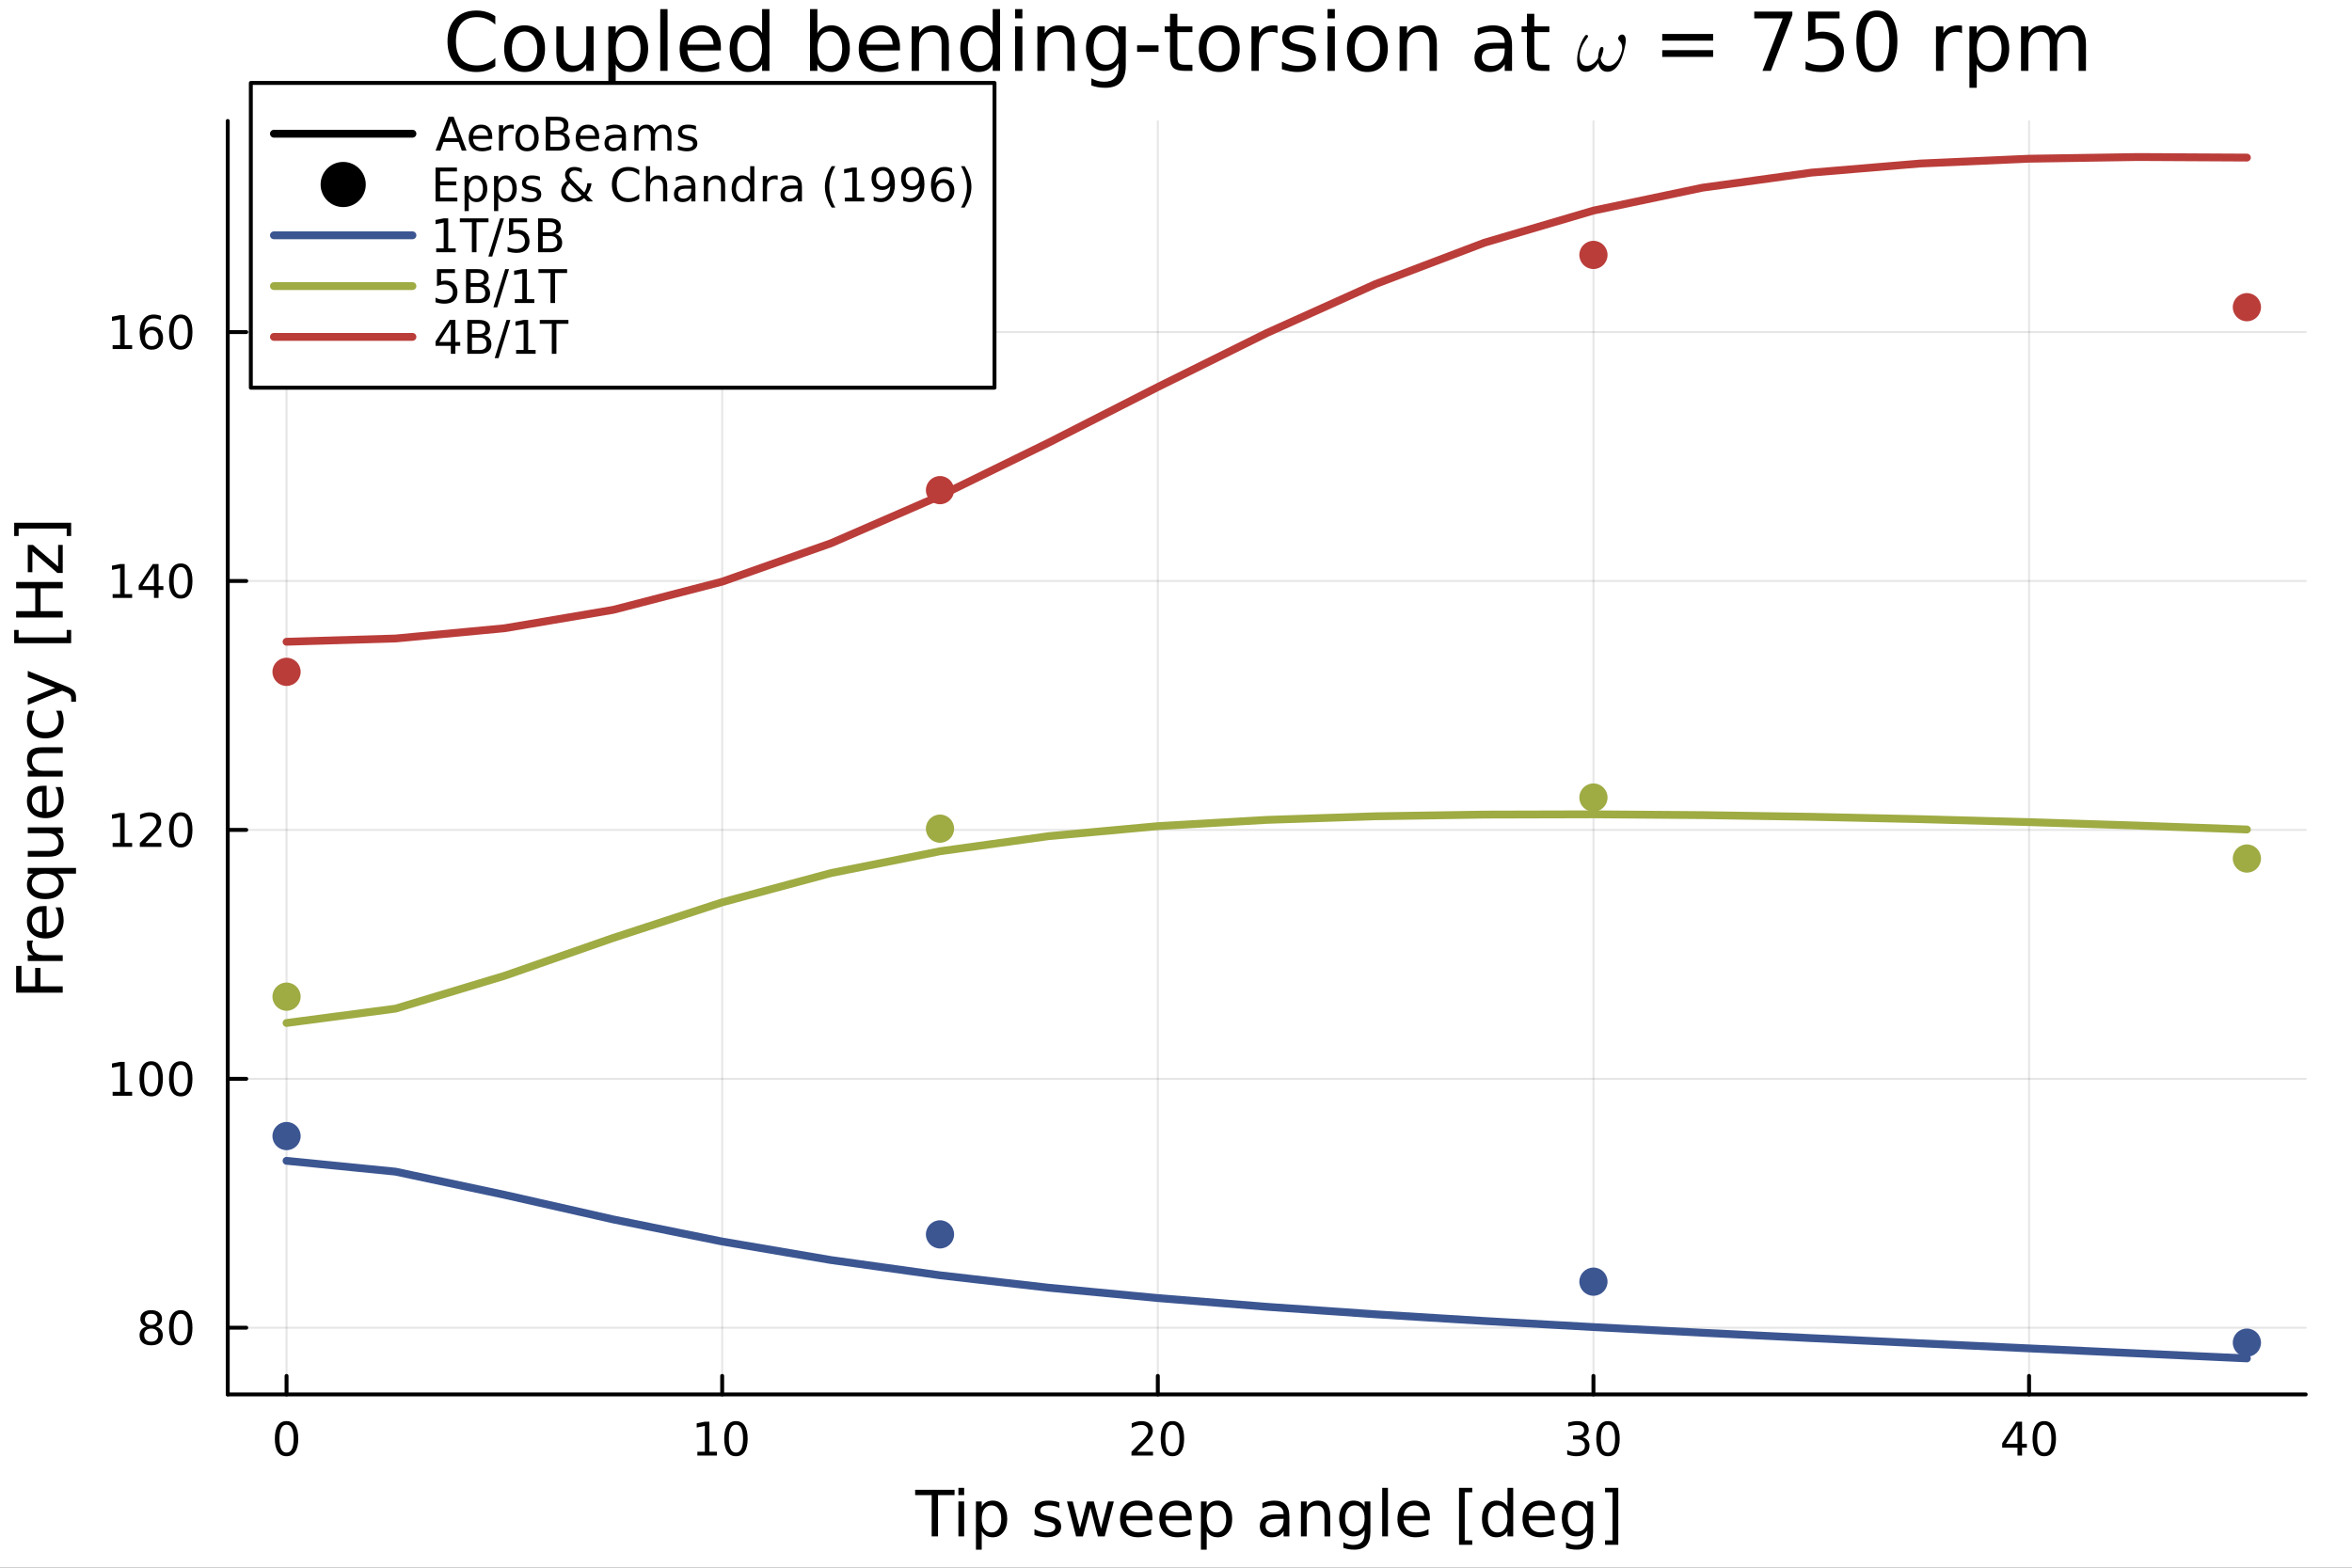 <?xml version="1.0" encoding="utf-8"?>
<svg xmlns="http://www.w3.org/2000/svg" xmlns:xlink="http://www.w3.org/1999/xlink" width="600" height="400" viewBox="0 0 2400 1600">
<rect x="0" y="0" width="2400" height="1600" fill="#333333" stroke="none"/>
<defs>
  <clipPath id="clip400">
    <rect x="0" y="0" width="2400" height="1600"/>
  </clipPath>
</defs>
<path clip-path="url(#clip400)" d="M0 1600 L2400 1600 L2400 0 L0 0  Z" fill="#ffffff" fill-rule="evenodd" fill-opacity="1"/>
<defs>
  <clipPath id="clip401">
    <rect x="480" y="0" width="1681" height="1600"/>
  </clipPath>
</defs>
<path clip-path="url(#clip400)" d="M232.389 1423.18 L2352.76 1423.18 L2352.76 123.472 L232.389 123.472  Z" fill="#ffffff" fill-rule="evenodd" fill-opacity="1"/>
<defs>
  <clipPath id="clip402">
    <rect x="232" y="123" width="2121" height="1301"/>
  </clipPath>
</defs>
<polyline clip-path="url(#clip402)" style="stroke:#000000; stroke-linecap:round; stroke-linejoin:round; stroke-width:2; stroke-opacity:0.1; fill:none" points="292.4,1423.18 292.4,123.472 "/>
<polyline clip-path="url(#clip402)" style="stroke:#000000; stroke-linecap:round; stroke-linejoin:round; stroke-width:2; stroke-opacity:0.1; fill:none" points="736.921,1423.18 736.921,123.472 "/>
<polyline clip-path="url(#clip402)" style="stroke:#000000; stroke-linecap:round; stroke-linejoin:round; stroke-width:2; stroke-opacity:0.1; fill:none" points="1181.44,1423.18 1181.44,123.472 "/>
<polyline clip-path="url(#clip402)" style="stroke:#000000; stroke-linecap:round; stroke-linejoin:round; stroke-width:2; stroke-opacity:0.1; fill:none" points="1625.96,1423.18 1625.96,123.472 "/>
<polyline clip-path="url(#clip402)" style="stroke:#000000; stroke-linecap:round; stroke-linejoin:round; stroke-width:2; stroke-opacity:0.1; fill:none" points="2070.48,1423.18 2070.48,123.472 "/>
<polyline clip-path="url(#clip402)" style="stroke:#000000; stroke-linecap:round; stroke-linejoin:round; stroke-width:2; stroke-opacity:0.1; fill:none" points="232.389,1355.09 2352.76,1355.09 "/>
<polyline clip-path="url(#clip402)" style="stroke:#000000; stroke-linecap:round; stroke-linejoin:round; stroke-width:2; stroke-opacity:0.1; fill:none" points="232.389,1101.05 2352.76,1101.05 "/>
<polyline clip-path="url(#clip402)" style="stroke:#000000; stroke-linecap:round; stroke-linejoin:round; stroke-width:2; stroke-opacity:0.1; fill:none" points="232.389,847.007 2352.76,847.007 "/>
<polyline clip-path="url(#clip402)" style="stroke:#000000; stroke-linecap:round; stroke-linejoin:round; stroke-width:2; stroke-opacity:0.1; fill:none" points="232.389,592.967 2352.76,592.967 "/>
<polyline clip-path="url(#clip402)" style="stroke:#000000; stroke-linecap:round; stroke-linejoin:round; stroke-width:2; stroke-opacity:0.1; fill:none" points="232.389,338.927 2352.76,338.927 "/>
<polyline clip-path="url(#clip400)" style="stroke:#000000; stroke-linecap:round; stroke-linejoin:round; stroke-width:4; stroke-opacity:1; fill:none" points="232.389,1423.18 2352.76,1423.18 "/>
<polyline clip-path="url(#clip400)" style="stroke:#000000; stroke-linecap:round; stroke-linejoin:round; stroke-width:4; stroke-opacity:1; fill:none" points="292.4,1423.18 292.4,1404.28 "/>
<polyline clip-path="url(#clip400)" style="stroke:#000000; stroke-linecap:round; stroke-linejoin:round; stroke-width:4; stroke-opacity:1; fill:none" points="736.921,1423.18 736.921,1404.28 "/>
<polyline clip-path="url(#clip400)" style="stroke:#000000; stroke-linecap:round; stroke-linejoin:round; stroke-width:4; stroke-opacity:1; fill:none" points="1181.44,1423.18 1181.44,1404.28 "/>
<polyline clip-path="url(#clip400)" style="stroke:#000000; stroke-linecap:round; stroke-linejoin:round; stroke-width:4; stroke-opacity:1; fill:none" points="1625.96,1423.18 1625.96,1404.28 "/>
<polyline clip-path="url(#clip400)" style="stroke:#000000; stroke-linecap:round; stroke-linejoin:round; stroke-width:4; stroke-opacity:1; fill:none" points="2070.48,1423.18 2070.48,1404.28 "/>
<path clip-path="url(#clip400)" d="M292.4 1454.1 Q288.789 1454.1 286.96 1457.66 Q285.154 1461.2 285.154 1468.33 Q285.154 1475.44 286.96 1479.01 Q288.789 1482.55 292.4 1482.55 Q296.034 1482.55 297.84 1479.01 Q299.668 1475.44 299.668 1468.33 Q299.668 1461.2 297.84 1457.66 Q296.034 1454.1 292.4 1454.1 M292.4 1450.39 Q298.21 1450.39 301.265 1455 Q304.344 1459.58 304.344 1468.33 Q304.344 1477.06 301.265 1481.67 Q298.21 1486.25 292.4 1486.25 Q286.59 1486.25 283.511 1481.67 Q280.455 1477.06 280.455 1468.33 Q280.455 1459.58 283.511 1455 Q286.59 1450.39 292.4 1450.39 Z" fill="#000000" fill-rule="nonzero" fill-opacity="1" /><path clip-path="url(#clip400)" d="M711.609 1481.64 L719.247 1481.64 L719.247 1455.28 L710.937 1456.95 L710.937 1452.69 L719.201 1451.02 L723.877 1451.02 L723.877 1481.64 L731.516 1481.64 L731.516 1485.58 L711.609 1485.58 L711.609 1481.64 Z" fill="#000000" fill-rule="nonzero" fill-opacity="1" /><path clip-path="url(#clip400)" d="M750.96 1454.1 Q747.349 1454.1 745.521 1457.66 Q743.715 1461.2 743.715 1468.33 Q743.715 1475.44 745.521 1479.01 Q747.349 1482.55 750.96 1482.55 Q754.595 1482.55 756.4 1479.01 Q758.229 1475.44 758.229 1468.33 Q758.229 1461.2 756.4 1457.66 Q754.595 1454.1 750.96 1454.1 M750.96 1450.39 Q756.77 1450.39 759.826 1455 Q762.905 1459.58 762.905 1468.33 Q762.905 1477.06 759.826 1481.67 Q756.77 1486.25 750.96 1486.25 Q745.15 1486.25 742.071 1481.67 Q739.016 1477.06 739.016 1468.33 Q739.016 1459.58 742.071 1455 Q745.15 1450.39 750.96 1450.39 Z" fill="#000000" fill-rule="nonzero" fill-opacity="1" /><path clip-path="url(#clip400)" d="M1160.22 1481.64 L1176.53 1481.64 L1176.53 1485.58 L1154.59 1485.58 L1154.59 1481.64 Q1157.25 1478.89 1161.84 1474.26 Q1166.44 1469.61 1167.62 1468.27 Q1169.87 1465.74 1170.75 1464.01 Q1171.65 1462.25 1171.65 1460.56 Q1171.65 1457.8 1169.71 1456.07 Q1167.78 1454.33 1164.68 1454.33 Q1162.48 1454.33 1160.03 1455.09 Q1157.6 1455.86 1154.82 1457.41 L1154.82 1452.69 Q1157.65 1451.55 1160.1 1450.97 Q1162.55 1450.39 1164.59 1450.39 Q1169.96 1450.39 1173.16 1453.08 Q1176.35 1455.77 1176.35 1460.26 Q1176.35 1462.39 1175.54 1464.31 Q1174.75 1466.2 1172.65 1468.8 Q1172.07 1469.47 1168.97 1472.69 Q1165.86 1475.88 1160.22 1481.64 Z" fill="#000000" fill-rule="nonzero" fill-opacity="1" /><path clip-path="url(#clip400)" d="M1196.35 1454.1 Q1192.74 1454.1 1190.91 1457.66 Q1189.1 1461.2 1189.1 1468.33 Q1189.1 1475.44 1190.91 1479.01 Q1192.74 1482.55 1196.35 1482.55 Q1199.98 1482.55 1201.79 1479.01 Q1203.62 1475.44 1203.62 1468.33 Q1203.62 1461.2 1201.79 1457.66 Q1199.98 1454.1 1196.35 1454.1 M1196.35 1450.39 Q1202.16 1450.39 1205.22 1455 Q1208.29 1459.58 1208.29 1468.33 Q1208.29 1477.06 1205.22 1481.67 Q1202.16 1486.25 1196.35 1486.25 Q1190.54 1486.25 1187.46 1481.67 Q1184.41 1477.06 1184.41 1468.33 Q1184.41 1459.58 1187.46 1455 Q1190.54 1450.39 1196.35 1450.39 Z" fill="#000000" fill-rule="nonzero" fill-opacity="1" /><path clip-path="url(#clip400)" d="M1614.81 1466.95 Q1618.16 1467.66 1620.04 1469.93 Q1621.94 1472.2 1621.94 1475.53 Q1621.94 1480.65 1618.42 1483.45 Q1614.9 1486.25 1608.42 1486.25 Q1606.24 1486.25 1603.93 1485.81 Q1601.64 1485.39 1599.18 1484.54 L1599.18 1480.02 Q1601.13 1481.16 1603.44 1481.74 Q1605.76 1482.32 1608.28 1482.32 Q1612.68 1482.32 1614.97 1480.58 Q1617.28 1478.84 1617.28 1475.53 Q1617.28 1472.48 1615.13 1470.77 Q1613 1469.03 1609.18 1469.03 L1605.15 1469.03 L1605.15 1465.19 L1609.37 1465.19 Q1612.82 1465.19 1614.64 1463.82 Q1616.47 1462.43 1616.47 1459.84 Q1616.47 1457.18 1614.57 1455.77 Q1612.7 1454.33 1609.18 1454.33 Q1607.26 1454.33 1605.06 1454.75 Q1602.86 1455.16 1600.22 1456.04 L1600.22 1451.88 Q1602.89 1451.14 1605.2 1450.77 Q1607.54 1450.39 1609.6 1450.39 Q1614.92 1450.39 1618.02 1452.83 Q1621.13 1455.23 1621.13 1459.35 Q1621.13 1462.22 1619.48 1464.21 Q1617.84 1466.18 1614.81 1466.95 Z" fill="#000000" fill-rule="nonzero" fill-opacity="1" /><path clip-path="url(#clip400)" d="M1640.8 1454.1 Q1637.19 1454.1 1635.36 1457.66 Q1633.56 1461.2 1633.56 1468.33 Q1633.56 1475.44 1635.36 1479.01 Q1637.19 1482.55 1640.8 1482.55 Q1644.44 1482.55 1646.24 1479.01 Q1648.07 1475.44 1648.07 1468.33 Q1648.07 1461.2 1646.24 1457.66 Q1644.44 1454.1 1640.8 1454.1 M1640.8 1450.39 Q1646.61 1450.39 1649.67 1455 Q1652.75 1459.58 1652.75 1468.33 Q1652.75 1477.06 1649.67 1481.67 Q1646.61 1486.25 1640.8 1486.25 Q1634.99 1486.25 1631.91 1481.67 Q1628.86 1477.06 1628.86 1468.33 Q1628.86 1459.58 1631.91 1455 Q1634.99 1450.39 1640.8 1450.39 Z" fill="#000000" fill-rule="nonzero" fill-opacity="1" /><path clip-path="url(#clip400)" d="M2058.66 1455.09 L2046.85 1473.54 L2058.66 1473.54 L2058.66 1455.09 M2057.43 1451.02 L2063.31 1451.02 L2063.31 1473.54 L2068.24 1473.54 L2068.24 1477.43 L2063.31 1477.43 L2063.31 1485.58 L2058.66 1485.58 L2058.66 1477.43 L2043.05 1477.43 L2043.05 1472.92 L2057.43 1451.02 Z" fill="#000000" fill-rule="nonzero" fill-opacity="1" /><path clip-path="url(#clip400)" d="M2085.97 1454.1 Q2082.36 1454.1 2080.53 1457.66 Q2078.73 1461.2 2078.73 1468.33 Q2078.73 1475.44 2080.53 1479.01 Q2082.36 1482.55 2085.97 1482.55 Q2089.61 1482.55 2091.41 1479.01 Q2093.24 1475.44 2093.24 1468.33 Q2093.24 1461.2 2091.41 1457.66 Q2089.61 1454.1 2085.97 1454.1 M2085.97 1450.39 Q2091.78 1450.39 2094.84 1455 Q2097.92 1459.58 2097.92 1468.33 Q2097.92 1477.06 2094.84 1481.67 Q2091.78 1486.25 2085.97 1486.25 Q2080.16 1486.25 2077.08 1481.67 Q2074.03 1477.06 2074.03 1468.33 Q2074.03 1459.58 2077.08 1455 Q2080.16 1450.39 2085.97 1450.39 Z" fill="#000000" fill-rule="nonzero" fill-opacity="1" /><path clip-path="url(#clip400)" d="M933.833 1520.52 L974.033 1520.52 L974.033 1525.93 L957.164 1525.93 L957.164 1568.04 L950.702 1568.04 L950.702 1525.93 L933.833 1525.93 L933.833 1520.52 Z" fill="#000000" fill-rule="nonzero" fill-opacity="1" /><path clip-path="url(#clip400)" d="M977.979 1532.4 L983.836 1532.4 L983.836 1568.04 L977.979 1568.04 L977.979 1532.4 M977.979 1518.52 L983.836 1518.52 L983.836 1525.93 L977.979 1525.93 L977.979 1518.52 Z" fill="#000000" fill-rule="nonzero" fill-opacity="1" /><path clip-path="url(#clip400)" d="M1001.76 1562.7 L1001.76 1581.6 L995.867 1581.6 L995.867 1532.4 L1001.76 1532.4 L1001.76 1537.81 Q1003.6 1534.62 1006.4 1533.1 Q1009.24 1531.54 1013.15 1531.54 Q1019.64 1531.54 1023.69 1536.69 Q1027.76 1541.85 1027.76 1550.25 Q1027.76 1558.65 1023.69 1563.81 Q1019.64 1568.97 1013.15 1568.97 Q1009.24 1568.97 1006.4 1567.44 Q1003.6 1565.88 1001.76 1562.7 M1021.68 1550.25 Q1021.68 1543.79 1019.01 1540.13 Q1016.36 1536.44 1011.72 1536.44 Q1007.07 1536.44 1004.4 1540.13 Q1001.76 1543.79 1001.76 1550.25 Q1001.76 1556.71 1004.4 1560.4 Q1007.07 1564.07 1011.72 1564.07 Q1016.36 1564.07 1019.01 1560.4 Q1021.68 1556.71 1021.68 1550.25 Z" fill="#000000" fill-rule="nonzero" fill-opacity="1" /><path clip-path="url(#clip400)" d="M1080.91 1533.45 L1080.91 1538.98 Q1078.43 1537.71 1075.76 1537.07 Q1073.08 1536.44 1070.22 1536.44 Q1065.86 1536.44 1063.66 1537.77 Q1061.5 1539.11 1061.5 1541.79 Q1061.5 1543.82 1063.06 1545 Q1064.62 1546.15 1069.33 1547.2 L1071.33 1547.64 Q1077.57 1548.98 1080.18 1551.43 Q1082.82 1553.85 1082.82 1558.21 Q1082.82 1563.17 1078.88 1566.07 Q1074.96 1568.97 1068.09 1568.97 Q1065.22 1568.97 1062.1 1568.39 Q1059.01 1567.85 1055.58 1566.74 L1055.58 1560.69 Q1058.82 1562.38 1061.97 1563.24 Q1065.13 1564.07 1068.21 1564.07 Q1072.35 1564.07 1074.58 1562.66 Q1076.81 1561.23 1076.81 1558.65 Q1076.81 1556.27 1075.18 1554.99 Q1073.59 1553.72 1068.15 1552.54 L1066.11 1552.07 Q1060.67 1550.92 1058.25 1548.56 Q1055.83 1546.18 1055.83 1542.04 Q1055.83 1537.01 1059.4 1534.27 Q1062.96 1531.54 1069.52 1531.54 Q1072.76 1531.54 1075.63 1532.01 Q1078.49 1532.49 1080.91 1533.45 Z" fill="#000000" fill-rule="nonzero" fill-opacity="1" /><path clip-path="url(#clip400)" d="M1088.74 1532.4 L1094.6 1532.4 L1101.92 1560.21 L1109.21 1532.4 L1116.12 1532.4 L1123.44 1560.21 L1130.72 1532.4 L1136.58 1532.4 L1127.26 1568.04 L1120.35 1568.04 L1112.68 1538.83 L1104.98 1568.04 L1098.07 1568.04 L1088.74 1532.4 Z" fill="#000000" fill-rule="nonzero" fill-opacity="1" /><path clip-path="url(#clip400)" d="M1175.95 1548.76 L1175.95 1551.62 L1149.03 1551.62 Q1149.41 1557.67 1152.65 1560.85 Q1155.93 1564 1161.76 1564 Q1165.13 1564 1168.28 1563.17 Q1171.47 1562.35 1174.58 1560.69 L1174.58 1566.23 Q1171.43 1567.57 1168.12 1568.27 Q1164.81 1568.97 1161.41 1568.97 Q1152.88 1568.97 1147.88 1564 Q1142.91 1559.04 1142.91 1550.57 Q1142.91 1541.82 1147.63 1536.69 Q1152.37 1531.54 1160.39 1531.54 Q1167.58 1531.54 1171.75 1536.18 Q1175.95 1540.8 1175.95 1548.76 M1170.1 1547.04 Q1170.03 1542.23 1167.39 1539.37 Q1164.78 1536.5 1160.45 1536.5 Q1155.55 1536.5 1152.59 1539.27 Q1149.66 1542.04 1149.22 1547.07 L1170.1 1547.04 Z" fill="#000000" fill-rule="nonzero" fill-opacity="1" /><path clip-path="url(#clip400)" d="M1216.06 1548.76 L1216.06 1551.62 L1189.13 1551.62 Q1189.51 1557.67 1192.76 1560.85 Q1196.04 1564 1201.86 1564 Q1205.24 1564 1208.39 1563.17 Q1211.57 1562.35 1214.69 1560.69 L1214.69 1566.23 Q1211.54 1567.57 1208.23 1568.27 Q1204.92 1568.97 1201.51 1568.97 Q1192.98 1568.97 1187.98 1564 Q1183.02 1559.04 1183.02 1550.57 Q1183.02 1541.82 1187.73 1536.69 Q1192.47 1531.54 1200.49 1531.54 Q1207.69 1531.54 1211.86 1536.18 Q1216.06 1540.8 1216.06 1548.76 M1210.2 1547.04 Q1210.14 1542.23 1207.49 1539.37 Q1204.89 1536.5 1200.56 1536.5 Q1195.65 1536.5 1192.69 1539.27 Q1189.77 1542.04 1189.32 1547.07 L1210.2 1547.04 Z" fill="#000000" fill-rule="nonzero" fill-opacity="1" /><path clip-path="url(#clip400)" d="M1231.33 1562.7 L1231.33 1581.6 L1225.45 1581.6 L1225.45 1532.4 L1231.33 1532.4 L1231.33 1537.81 Q1233.18 1534.62 1235.98 1533.1 Q1238.81 1531.54 1242.73 1531.54 Q1249.22 1531.54 1253.26 1536.69 Q1257.34 1541.85 1257.34 1550.25 Q1257.34 1558.65 1253.26 1563.81 Q1249.22 1568.97 1242.73 1568.97 Q1238.81 1568.97 1235.98 1567.44 Q1233.18 1565.88 1231.33 1562.7 M1251.26 1550.25 Q1251.26 1543.79 1248.59 1540.13 Q1245.94 1536.44 1241.3 1536.44 Q1236.65 1536.44 1233.98 1540.13 Q1231.33 1543.79 1231.33 1550.25 Q1231.33 1556.71 1233.98 1560.4 Q1236.65 1564.07 1241.3 1564.07 Q1245.94 1564.07 1248.59 1560.4 Q1251.26 1556.71 1251.26 1550.25 Z" fill="#000000" fill-rule="nonzero" fill-opacity="1" /><path clip-path="url(#clip400)" d="M1303.97 1550.12 Q1296.87 1550.12 1294.13 1551.75 Q1291.39 1553.37 1291.39 1557.29 Q1291.39 1560.4 1293.43 1562.25 Q1295.5 1564.07 1299.03 1564.07 Q1303.9 1564.07 1306.83 1560.63 Q1309.79 1557.16 1309.79 1551.43 L1309.79 1550.12 L1303.97 1550.12 M1315.65 1547.71 L1315.65 1568.04 L1309.79 1568.04 L1309.79 1562.63 Q1307.79 1565.88 1304.79 1567.44 Q1301.8 1568.97 1297.47 1568.97 Q1292 1568.97 1288.75 1565.91 Q1285.54 1562.82 1285.54 1557.67 Q1285.54 1551.65 1289.55 1548.6 Q1293.59 1545.54 1301.58 1545.54 L1309.79 1545.54 L1309.79 1544.97 Q1309.79 1540.93 1307.12 1538.73 Q1304.48 1536.5 1299.67 1536.5 Q1296.61 1536.5 1293.72 1537.23 Q1290.82 1537.97 1288.15 1539.43 L1288.15 1534.02 Q1291.36 1532.78 1294.39 1532.17 Q1297.41 1531.54 1300.28 1531.54 Q1308.01 1531.54 1311.83 1535.55 Q1315.65 1539.56 1315.65 1547.71 Z" fill="#000000" fill-rule="nonzero" fill-opacity="1" /><path clip-path="url(#clip400)" d="M1357.34 1546.53 L1357.34 1568.04 L1351.49 1568.04 L1351.49 1546.72 Q1351.49 1541.66 1349.51 1539.14 Q1347.54 1536.63 1343.59 1536.63 Q1338.85 1536.63 1336.11 1539.65 Q1333.38 1542.68 1333.38 1547.9 L1333.38 1568.04 L1327.49 1568.04 L1327.49 1532.4 L1333.38 1532.4 L1333.38 1537.93 Q1335.48 1534.72 1338.31 1533.13 Q1341.17 1531.54 1344.9 1531.54 Q1351.04 1531.54 1354.19 1535.36 Q1357.34 1539.14 1357.34 1546.53 Z" fill="#000000" fill-rule="nonzero" fill-opacity="1" /><path clip-path="url(#clip400)" d="M1392.48 1549.81 Q1392.48 1543.44 1389.84 1539.94 Q1387.23 1536.44 1382.49 1536.44 Q1377.78 1536.44 1375.14 1539.94 Q1372.53 1543.44 1372.53 1549.81 Q1372.53 1556.14 1375.14 1559.64 Q1377.78 1563.14 1382.49 1563.14 Q1387.23 1563.14 1389.84 1559.64 Q1392.48 1556.14 1392.48 1549.81 M1398.34 1563.62 Q1398.34 1572.72 1394.3 1577.15 Q1390.25 1581.6 1381.92 1581.6 Q1378.83 1581.6 1376.09 1581.13 Q1373.35 1580.68 1370.78 1579.72 L1370.78 1574.03 Q1373.35 1575.43 1375.87 1576.1 Q1378.38 1576.76 1380.99 1576.76 Q1386.75 1576.76 1389.62 1573.74 Q1392.48 1570.75 1392.48 1564.67 L1392.48 1561.77 Q1390.67 1564.92 1387.84 1566.48 Q1385 1568.04 1381.06 1568.04 Q1374.5 1568.04 1370.49 1563.05 Q1366.48 1558.05 1366.48 1549.81 Q1366.48 1541.53 1370.49 1536.53 Q1374.5 1531.54 1381.06 1531.54 Q1385 1531.54 1387.84 1533.1 Q1390.67 1534.66 1392.48 1537.81 L1392.48 1532.4 L1398.34 1532.4 L1398.34 1563.62 Z" fill="#000000" fill-rule="nonzero" fill-opacity="1" /><path clip-path="url(#clip400)" d="M1410.4 1518.52 L1416.26 1518.52 L1416.26 1568.04 L1410.4 1568.04 L1410.4 1518.52 Z" fill="#000000" fill-rule="nonzero" fill-opacity="1" /><path clip-path="url(#clip400)" d="M1459 1548.76 L1459 1551.62 L1432.08 1551.62 Q1432.46 1557.67 1435.71 1560.85 Q1438.98 1564 1444.81 1564 Q1448.18 1564 1451.33 1563.17 Q1454.52 1562.35 1457.64 1560.69 L1457.64 1566.23 Q1454.48 1567.57 1451.17 1568.27 Q1447.86 1568.97 1444.46 1568.97 Q1435.93 1568.97 1430.93 1564 Q1425.97 1559.04 1425.97 1550.57 Q1425.97 1541.82 1430.68 1536.69 Q1435.42 1531.54 1443.44 1531.54 Q1450.63 1531.54 1454.8 1536.18 Q1459 1540.8 1459 1548.76 M1453.15 1547.04 Q1453.08 1542.23 1450.44 1539.37 Q1447.83 1536.5 1443.5 1536.5 Q1438.6 1536.5 1435.64 1539.27 Q1432.71 1542.04 1432.27 1547.07 L1453.15 1547.04 Z" fill="#000000" fill-rule="nonzero" fill-opacity="1" /><path clip-path="url(#clip400)" d="M1488.8 1518.52 L1502.29 1518.52 L1502.29 1523.07 L1494.65 1523.07 L1494.65 1572.09 L1502.29 1572.09 L1502.29 1576.64 L1488.8 1576.64 L1488.8 1518.52 Z" fill="#000000" fill-rule="nonzero" fill-opacity="1" /><path clip-path="url(#clip400)" d="M1538.23 1537.81 L1538.23 1518.52 L1544.08 1518.52 L1544.08 1568.04 L1538.23 1568.04 L1538.23 1562.7 Q1536.38 1565.88 1533.55 1567.44 Q1530.75 1568.97 1526.8 1568.97 Q1520.34 1568.97 1516.26 1563.81 Q1512.22 1558.65 1512.22 1550.25 Q1512.22 1541.85 1516.26 1536.69 Q1520.34 1531.54 1526.8 1531.54 Q1530.75 1531.54 1533.55 1533.1 Q1536.38 1534.62 1538.23 1537.81 M1518.27 1550.25 Q1518.27 1556.71 1520.91 1560.4 Q1523.58 1564.07 1528.23 1564.07 Q1532.88 1564.07 1535.55 1560.4 Q1538.23 1556.71 1538.23 1550.25 Q1538.23 1543.79 1535.55 1540.13 Q1532.88 1536.44 1528.23 1536.44 Q1523.58 1536.44 1520.91 1540.13 Q1518.27 1543.79 1518.27 1550.25 Z" fill="#000000" fill-rule="nonzero" fill-opacity="1" /><path clip-path="url(#clip400)" d="M1586.64 1548.76 L1586.64 1551.62 L1559.71 1551.62 Q1560.09 1557.67 1563.34 1560.85 Q1566.62 1564 1572.44 1564 Q1575.81 1564 1578.97 1563.17 Q1582.15 1562.35 1585.27 1560.69 L1585.27 1566.23 Q1582.12 1567.57 1578.81 1568.27 Q1575.5 1568.97 1572.09 1568.97 Q1563.56 1568.97 1558.56 1564 Q1553.6 1559.04 1553.6 1550.57 Q1553.6 1541.82 1558.31 1536.69 Q1563.05 1531.54 1571.07 1531.54 Q1578.27 1531.54 1582.44 1536.18 Q1586.64 1540.8 1586.64 1548.76 M1580.78 1547.04 Q1580.72 1542.23 1578.07 1539.37 Q1575.46 1536.5 1571.14 1536.5 Q1566.23 1536.5 1563.27 1539.27 Q1560.35 1542.04 1559.9 1547.07 L1580.78 1547.04 Z" fill="#000000" fill-rule="nonzero" fill-opacity="1" /><path clip-path="url(#clip400)" d="M1619.71 1549.81 Q1619.71 1543.44 1617.06 1539.94 Q1614.45 1536.44 1609.71 1536.44 Q1605 1536.44 1602.36 1539.94 Q1599.75 1543.44 1599.75 1549.81 Q1599.75 1556.14 1602.36 1559.64 Q1605 1563.14 1609.71 1563.14 Q1614.45 1563.14 1617.06 1559.64 Q1619.71 1556.14 1619.71 1549.81 M1625.56 1563.62 Q1625.56 1572.72 1621.52 1577.15 Q1617.48 1581.6 1609.14 1581.6 Q1606.05 1581.6 1603.31 1581.13 Q1600.58 1580.68 1598 1579.72 L1598 1574.03 Q1600.58 1575.43 1603.09 1576.1 Q1605.61 1576.76 1608.22 1576.76 Q1613.98 1576.76 1616.84 1573.74 Q1619.71 1570.75 1619.71 1564.67 L1619.71 1561.77 Q1617.89 1564.92 1615.06 1566.48 Q1612.23 1568.04 1608.28 1568.04 Q1601.72 1568.04 1597.71 1563.05 Q1593.7 1558.05 1593.7 1549.81 Q1593.7 1541.53 1597.71 1536.53 Q1601.72 1531.54 1608.28 1531.54 Q1612.23 1531.54 1615.06 1533.1 Q1617.89 1534.66 1619.71 1537.81 L1619.71 1532.4 L1625.56 1532.4 L1625.56 1563.62 Z" fill="#000000" fill-rule="nonzero" fill-opacity="1" /><path clip-path="url(#clip400)" d="M1651.31 1518.52 L1651.31 1576.64 L1637.82 1576.64 L1637.82 1572.09 L1645.42 1572.09 L1645.42 1523.07 L1637.82 1523.07 L1637.82 1518.52 L1651.31 1518.52 Z" fill="#000000" fill-rule="nonzero" fill-opacity="1" /><polyline clip-path="url(#clip400)" style="stroke:#000000; stroke-linecap:round; stroke-linejoin:round; stroke-width:4; stroke-opacity:1; fill:none" points="232.389,1423.18 232.389,123.472 "/>
<polyline clip-path="url(#clip400)" style="stroke:#000000; stroke-linecap:round; stroke-linejoin:round; stroke-width:4; stroke-opacity:1; fill:none" points="232.389,1355.09 251.287,1355.09 "/>
<polyline clip-path="url(#clip400)" style="stroke:#000000; stroke-linecap:round; stroke-linejoin:round; stroke-width:4; stroke-opacity:1; fill:none" points="232.389,1101.05 251.287,1101.05 "/>
<polyline clip-path="url(#clip400)" style="stroke:#000000; stroke-linecap:round; stroke-linejoin:round; stroke-width:4; stroke-opacity:1; fill:none" points="232.389,847.007 251.287,847.007 "/>
<polyline clip-path="url(#clip400)" style="stroke:#000000; stroke-linecap:round; stroke-linejoin:round; stroke-width:4; stroke-opacity:1; fill:none" points="232.389,592.967 251.287,592.967 "/>
<polyline clip-path="url(#clip400)" style="stroke:#000000; stroke-linecap:round; stroke-linejoin:round; stroke-width:4; stroke-opacity:1; fill:none" points="232.389,338.927 251.287,338.927 "/>
<path clip-path="url(#clip400)" d="M154.283 1355.95 Q150.95 1355.95 149.028 1357.74 Q147.13 1359.52 147.13 1362.64 Q147.13 1365.77 149.028 1367.55 Q150.95 1369.33 154.283 1369.33 Q157.616 1369.33 159.538 1367.55 Q161.459 1365.75 161.459 1362.64 Q161.459 1359.52 159.538 1357.74 Q157.64 1355.95 154.283 1355.95 M149.607 1353.96 Q146.598 1353.22 144.908 1351.16 Q143.241 1349.1 143.241 1346.14 Q143.241 1342 146.181 1339.59 Q149.144 1337.18 154.283 1337.18 Q159.445 1337.18 162.385 1339.59 Q165.325 1342 165.325 1346.14 Q165.325 1349.1 163.635 1351.16 Q161.968 1353.22 158.982 1353.96 Q162.362 1354.75 164.237 1357.04 Q166.135 1359.33 166.135 1362.64 Q166.135 1367.67 163.056 1370.35 Q160.001 1373.04 154.283 1373.04 Q148.566 1373.04 145.487 1370.35 Q142.431 1367.67 142.431 1362.64 Q142.431 1359.33 144.329 1357.04 Q146.228 1354.75 149.607 1353.96 M147.894 1346.58 Q147.894 1349.26 149.561 1350.77 Q151.251 1352.27 154.283 1352.27 Q157.292 1352.27 158.982 1350.77 Q160.695 1349.26 160.695 1346.58 Q160.695 1343.89 158.982 1342.39 Q157.292 1340.88 154.283 1340.88 Q151.251 1340.88 149.561 1342.39 Q147.894 1343.89 147.894 1346.58 Z" fill="#000000" fill-rule="nonzero" fill-opacity="1" /><path clip-path="url(#clip400)" d="M184.445 1340.88 Q180.834 1340.88 179.005 1344.45 Q177.2 1347.99 177.2 1355.12 Q177.2 1362.23 179.005 1365.79 Q180.834 1369.33 184.445 1369.33 Q188.079 1369.33 189.885 1365.79 Q191.713 1362.23 191.713 1355.12 Q191.713 1347.99 189.885 1344.45 Q188.079 1340.88 184.445 1340.88 M184.445 1337.18 Q190.255 1337.18 193.311 1341.79 Q196.389 1346.37 196.389 1355.12 Q196.389 1363.85 193.311 1368.45 Q190.255 1373.04 184.445 1373.04 Q178.635 1373.04 175.556 1368.45 Q172.501 1363.85 172.501 1355.12 Q172.501 1346.37 175.556 1341.79 Q178.635 1337.18 184.445 1337.18 Z" fill="#000000" fill-rule="nonzero" fill-opacity="1" /><path clip-path="url(#clip400)" d="M114.931 1114.39 L122.57 1114.39 L122.57 1088.03 L114.26 1089.69 L114.26 1085.43 L122.524 1083.77 L127.2 1083.77 L127.2 1114.39 L134.839 1114.39 L134.839 1118.33 L114.931 1118.33 L114.931 1114.39 Z" fill="#000000" fill-rule="nonzero" fill-opacity="1" /><path clip-path="url(#clip400)" d="M154.283 1086.85 Q150.672 1086.85 148.843 1090.41 Q147.038 1093.95 147.038 1101.08 Q147.038 1108.19 148.843 1111.75 Q150.672 1115.29 154.283 1115.29 Q157.917 1115.29 159.723 1111.75 Q161.552 1108.19 161.552 1101.08 Q161.552 1093.95 159.723 1090.41 Q157.917 1086.85 154.283 1086.85 M154.283 1083.14 Q160.093 1083.14 163.149 1087.75 Q166.227 1092.33 166.227 1101.08 Q166.227 1109.81 163.149 1114.41 Q160.093 1119 154.283 1119 Q148.473 1119 145.394 1114.41 Q142.339 1109.81 142.339 1101.08 Q142.339 1092.33 145.394 1087.75 Q148.473 1083.14 154.283 1083.14 Z" fill="#000000" fill-rule="nonzero" fill-opacity="1" /><path clip-path="url(#clip400)" d="M184.445 1086.85 Q180.834 1086.85 179.005 1090.41 Q177.2 1093.95 177.2 1101.08 Q177.2 1108.19 179.005 1111.75 Q180.834 1115.29 184.445 1115.29 Q188.079 1115.29 189.885 1111.75 Q191.713 1108.19 191.713 1101.08 Q191.713 1093.95 189.885 1090.41 Q188.079 1086.85 184.445 1086.85 M184.445 1083.14 Q190.255 1083.14 193.311 1087.75 Q196.389 1092.33 196.389 1101.08 Q196.389 1109.81 193.311 1114.41 Q190.255 1119 184.445 1119 Q178.635 1119 175.556 1114.41 Q172.501 1109.81 172.501 1101.08 Q172.501 1092.33 175.556 1087.75 Q178.635 1083.14 184.445 1083.14 Z" fill="#000000" fill-rule="nonzero" fill-opacity="1" /><path clip-path="url(#clip400)" d="M114.931 860.352 L122.57 860.352 L122.57 833.986 L114.26 835.653 L114.26 831.393 L122.524 829.727 L127.2 829.727 L127.2 860.352 L134.839 860.352 L134.839 864.287 L114.931 864.287 L114.931 860.352 Z" fill="#000000" fill-rule="nonzero" fill-opacity="1" /><path clip-path="url(#clip400)" d="M148.311 860.352 L164.63 860.352 L164.63 864.287 L142.686 864.287 L142.686 860.352 Q145.348 857.597 149.931 852.967 Q154.538 848.315 155.718 846.972 Q157.964 844.449 158.843 842.713 Q159.746 840.953 159.746 839.264 Q159.746 836.509 157.802 834.773 Q155.88 833.037 152.778 833.037 Q150.579 833.037 148.126 833.801 Q145.695 834.565 142.917 836.116 L142.917 831.393 Q145.741 830.259 148.195 829.68 Q150.649 829.102 152.686 829.102 Q158.056 829.102 161.251 831.787 Q164.445 834.472 164.445 838.963 Q164.445 841.092 163.635 843.014 Q162.848 844.912 160.741 847.504 Q160.163 848.176 157.061 851.393 Q153.959 854.588 148.311 860.352 Z" fill="#000000" fill-rule="nonzero" fill-opacity="1" /><path clip-path="url(#clip400)" d="M184.445 832.805 Q180.834 832.805 179.005 836.37 Q177.2 839.912 177.2 847.041 Q177.2 854.148 179.005 857.713 Q180.834 861.254 184.445 861.254 Q188.079 861.254 189.885 857.713 Q191.713 854.148 191.713 847.041 Q191.713 839.912 189.885 836.37 Q188.079 832.805 184.445 832.805 M184.445 829.102 Q190.255 829.102 193.311 833.708 Q196.389 838.291 196.389 847.041 Q196.389 855.768 193.311 860.375 Q190.255 864.958 184.445 864.958 Q178.635 864.958 175.556 860.375 Q172.501 855.768 172.501 847.041 Q172.501 838.291 175.556 833.708 Q178.635 829.102 184.445 829.102 Z" fill="#000000" fill-rule="nonzero" fill-opacity="1" /><path clip-path="url(#clip400)" d="M114.931 606.312 L122.57 606.312 L122.57 579.946 L114.26 581.613 L114.26 577.354 L122.524 575.687 L127.2 575.687 L127.2 606.312 L134.839 606.312 L134.839 610.247 L114.931 610.247 L114.931 606.312 Z" fill="#000000" fill-rule="nonzero" fill-opacity="1" /><path clip-path="url(#clip400)" d="M157.13 579.761 L145.325 598.21 L157.13 598.21 L157.13 579.761 M155.903 575.687 L161.783 575.687 L161.783 598.21 L166.714 598.21 L166.714 602.099 L161.783 602.099 L161.783 610.247 L157.13 610.247 L157.13 602.099 L141.529 602.099 L141.529 597.585 L155.903 575.687 Z" fill="#000000" fill-rule="nonzero" fill-opacity="1" /><path clip-path="url(#clip400)" d="M184.445 578.766 Q180.834 578.766 179.005 582.33 Q177.2 585.872 177.2 593.002 Q177.2 600.108 179.005 603.673 Q180.834 607.215 184.445 607.215 Q188.079 607.215 189.885 603.673 Q191.713 600.108 191.713 593.002 Q191.713 585.872 189.885 582.33 Q188.079 578.766 184.445 578.766 M184.445 575.062 Q190.255 575.062 193.311 579.668 Q196.389 584.252 196.389 593.002 Q196.389 601.728 193.311 606.335 Q190.255 610.918 184.445 610.918 Q178.635 610.918 175.556 606.335 Q172.501 601.728 172.501 593.002 Q172.501 584.252 175.556 579.668 Q178.635 575.062 184.445 575.062 Z" fill="#000000" fill-rule="nonzero" fill-opacity="1" /><path clip-path="url(#clip400)" d="M114.931 352.272 L122.57 352.272 L122.57 325.906 L114.26 327.573 L114.26 323.314 L122.524 321.647 L127.2 321.647 L127.2 352.272 L134.839 352.272 L134.839 356.207 L114.931 356.207 L114.931 352.272 Z" fill="#000000" fill-rule="nonzero" fill-opacity="1" /><path clip-path="url(#clip400)" d="M154.862 337.064 Q151.714 337.064 149.862 339.217 Q148.033 341.369 148.033 345.119 Q148.033 348.846 149.862 351.022 Q151.714 353.175 154.862 353.175 Q158.01 353.175 159.839 351.022 Q161.69 348.846 161.69 345.119 Q161.69 341.369 159.839 339.217 Q158.01 337.064 154.862 337.064 M164.144 322.411 L164.144 326.67 Q162.385 325.837 160.579 325.397 Q158.797 324.957 157.038 324.957 Q152.408 324.957 149.954 328.082 Q147.524 331.207 147.177 337.527 Q148.542 335.513 150.603 334.448 Q152.663 333.36 155.14 333.36 Q160.348 333.36 163.357 336.531 Q166.39 339.679 166.39 345.119 Q166.39 350.443 163.241 353.661 Q160.093 356.878 154.862 356.878 Q148.866 356.878 145.695 352.295 Q142.524 347.689 142.524 338.962 Q142.524 330.767 146.413 325.906 Q150.302 321.022 156.853 321.022 Q158.612 321.022 160.394 321.369 Q162.2 321.717 164.144 322.411 Z" fill="#000000" fill-rule="nonzero" fill-opacity="1" /><path clip-path="url(#clip400)" d="M184.445 324.726 Q180.834 324.726 179.005 328.291 Q177.2 331.832 177.2 338.962 Q177.2 346.068 179.005 349.633 Q180.834 353.175 184.445 353.175 Q188.079 353.175 189.885 349.633 Q191.713 346.068 191.713 338.962 Q191.713 331.832 189.885 328.291 Q188.079 324.726 184.445 324.726 M184.445 321.022 Q190.255 321.022 193.311 325.629 Q196.389 330.212 196.389 338.962 Q196.389 347.689 193.311 352.295 Q190.255 356.878 184.445 356.878 Q178.635 356.878 175.556 352.295 Q172.501 347.689 172.501 338.962 Q172.501 330.212 175.556 325.629 Q178.635 321.022 184.445 321.022 Z" fill="#000000" fill-rule="nonzero" fill-opacity="1" /><path clip-path="url(#clip400)" d="M16.484 1013.11 L16.484 985.797 L21.895 985.797 L21.895 1006.68 L35.9 1006.68 L35.9 987.834 L41.31 987.834 L41.31 1006.68 L64.004 1006.68 L64.004 1013.11 L16.484 1013.11 Z" fill="#000000" fill-rule="nonzero" fill-opacity="1" /><path clip-path="url(#clip400)" d="M33.831 959.953 Q33.258 960.939 33.003 962.117 Q32.717 963.263 32.717 964.663 Q32.717 969.628 35.963 972.302 Q39.178 974.944 45.225 974.944 L64.004 974.944 L64.004 980.832 L28.356 980.832 L28.356 974.944 L33.894 974.944 Q30.648 973.098 29.088 970.138 Q27.497 967.178 27.497 962.944 Q27.497 962.34 27.592 961.608 Q27.656 960.876 27.815 959.984 L33.831 959.953 Z" fill="#000000" fill-rule="nonzero" fill-opacity="1" /><path clip-path="url(#clip400)" d="M44.716 924.75 L47.581 924.75 L47.581 951.677 Q53.628 951.295 56.811 948.049 Q59.962 944.77 59.962 938.946 Q59.962 935.572 59.134 932.421 Q58.307 929.238 56.652 926.119 L62.19 926.119 Q63.527 929.27 64.227 932.58 Q64.927 935.89 64.927 939.296 Q64.927 947.826 59.962 952.823 Q54.997 957.788 46.53 957.788 Q37.777 957.788 32.653 953.078 Q27.497 948.335 27.497 940.314 Q27.497 933.121 32.144 928.952 Q36.759 924.75 44.716 924.75 M42.997 930.607 Q38.191 930.67 35.327 933.312 Q32.462 935.922 32.462 940.251 Q32.462 945.152 35.231 948.112 Q38 951.041 43.029 951.486 L42.997 930.607 Z" fill="#000000" fill-rule="nonzero" fill-opacity="1" /><path clip-path="url(#clip400)" d="M46.212 911.637 Q52.673 911.637 56.365 908.995 Q60.026 906.322 60.026 901.675 Q60.026 897.028 56.365 894.354 Q52.673 891.68 46.212 891.68 Q39.751 891.68 36.09 894.354 Q32.398 897.028 32.398 901.675 Q32.398 906.322 36.09 908.995 Q39.751 911.637 46.212 911.637 M58.657 891.68 Q61.84 893.526 63.399 896.359 Q64.927 899.16 64.927 903.107 Q64.927 909.568 59.771 913.642 Q54.615 917.684 46.212 917.684 Q37.809 917.684 32.653 913.642 Q27.497 909.568 27.497 903.107 Q27.497 899.16 29.056 896.359 Q30.584 893.526 33.767 891.68 L28.356 891.68 L28.356 885.824 L77.563 885.824 L77.563 891.68 L58.657 891.68 Z" fill="#000000" fill-rule="nonzero" fill-opacity="1" /><path clip-path="url(#clip400)" d="M49.936 874.366 L28.356 874.366 L28.356 868.509 L49.713 868.509 Q54.774 868.509 57.32 866.536 Q59.835 864.562 59.835 860.616 Q59.835 855.873 56.811 853.136 Q53.787 850.367 48.567 850.367 L28.356 850.367 L28.356 844.51 L64.004 844.51 L64.004 850.367 L58.53 850.367 Q61.776 852.499 63.368 855.332 Q64.927 858.133 64.927 861.857 Q64.927 868 61.108 871.183 Q57.288 874.366 49.936 874.366 M27.497 859.629 L27.497 859.629 Z" fill="#000000" fill-rule="nonzero" fill-opacity="1" /><path clip-path="url(#clip400)" d="M44.716 801.956 L47.581 801.956 L47.581 828.883 Q53.628 828.501 56.811 825.254 Q59.962 821.976 59.962 816.151 Q59.962 812.777 59.134 809.626 Q58.307 806.444 56.652 803.324 L62.19 803.324 Q63.527 806.475 64.227 809.786 Q64.927 813.096 64.927 816.501 Q64.927 825.031 59.962 830.029 Q54.997 834.994 46.53 834.994 Q37.777 834.994 32.653 830.283 Q27.497 825.541 27.497 817.52 Q27.497 810.327 32.144 806.157 Q36.759 801.956 44.716 801.956 M42.997 807.812 Q38.191 807.876 35.327 810.518 Q32.462 813.128 32.462 817.456 Q32.462 822.358 35.231 825.318 Q38 828.246 43.029 828.692 L42.997 807.812 Z" fill="#000000" fill-rule="nonzero" fill-opacity="1" /><path clip-path="url(#clip400)" d="M42.488 762.711 L64.004 762.711 L64.004 768.568 L42.679 768.568 Q37.618 768.568 35.104 770.541 Q32.589 772.514 32.589 776.461 Q32.589 781.204 35.613 783.941 Q38.637 786.678 43.857 786.678 L64.004 786.678 L64.004 792.566 L28.356 792.566 L28.356 786.678 L33.894 786.678 Q30.68 784.577 29.088 781.745 Q27.497 778.88 27.497 775.156 Q27.497 769.013 31.316 765.862 Q35.104 762.711 42.488 762.711 Z" fill="#000000" fill-rule="nonzero" fill-opacity="1" /><path clip-path="url(#clip400)" d="M29.725 725.376 L35.199 725.376 Q33.831 727.859 33.162 730.373 Q32.462 732.856 32.462 735.402 Q32.462 741.1 36.09 744.251 Q39.687 747.402 46.212 747.402 Q52.737 747.402 56.365 744.251 Q59.962 741.1 59.962 735.402 Q59.962 732.856 59.294 730.373 Q58.593 727.859 57.225 725.376 L62.636 725.376 Q63.781 727.827 64.354 730.469 Q64.927 733.079 64.927 736.039 Q64.927 744.091 59.866 748.834 Q54.806 753.576 46.212 753.576 Q37.491 753.576 32.494 748.802 Q27.497 743.996 27.497 735.657 Q27.497 732.951 28.07 730.373 Q28.611 727.795 29.725 725.376 Z" fill="#000000" fill-rule="nonzero" fill-opacity="1" /><path clip-path="url(#clip400)" d="M67.314 700.359 Q73.68 702.842 75.622 705.197 Q77.563 707.552 77.563 711.499 L77.563 716.178 L72.662 716.178 L72.662 712.74 Q72.662 710.321 71.516 708.985 Q70.37 707.648 66.105 706.025 L63.431 704.974 L28.356 719.393 L28.356 713.186 L56.238 702.046 L28.356 690.906 L28.356 684.699 L67.314 700.359 Z" fill="#000000" fill-rule="nonzero" fill-opacity="1" /><path clip-path="url(#clip400)" d="M14.479 656.436 L14.479 642.94 L19.03 642.94 L19.03 650.579 L68.046 650.579 L68.046 642.94 L72.598 642.94 L72.598 656.436 L14.479 656.436 Z" fill="#000000" fill-rule="nonzero" fill-opacity="1" /><path clip-path="url(#clip400)" d="M16.484 630.209 L16.484 623.78 L35.963 623.78 L35.963 600.417 L16.484 600.417 L16.484 593.988 L64.004 593.988 L64.004 600.417 L41.374 600.417 L41.374 623.78 L64.004 623.78 L64.004 630.209 L16.484 630.209 Z" fill="#000000" fill-rule="nonzero" fill-opacity="1" /><path clip-path="url(#clip400)" d="M28.356 583.994 L28.356 556.176 L33.703 556.176 L59.325 578.201 L59.325 556.176 L64.004 556.176 L64.004 584.79 L58.657 584.79 L33.035 562.764 L33.035 583.994 L28.356 583.994 Z" fill="#000000" fill-rule="nonzero" fill-opacity="1" /><path clip-path="url(#clip400)" d="M14.479 533.546 L72.598 533.546 L72.598 547.041 L68.046 547.041 L68.046 539.434 L19.03 539.434 L19.03 547.041 L14.479 547.041 L14.479 533.546 Z" fill="#000000" fill-rule="nonzero" fill-opacity="1" /><path clip-path="url(#clip400)" d="M505.406 16.509 L505.406 25.137 Q501.274 21.289 496.575 19.385 Q491.917 17.481 486.651 17.481 Q476.28 17.481 470.771 23.841 Q465.262 30.16 465.262 42.151 Q465.262 54.101 470.771 60.461 Q476.28 66.781 486.651 66.781 Q491.917 66.781 496.575 64.877 Q501.274 62.973 505.406 59.124 L505.406 67.672 Q501.112 70.588 496.292 72.047 Q491.512 73.505 486.165 73.505 Q472.432 73.505 464.533 65.12 Q456.633 56.694 456.633 42.151 Q456.633 27.568 464.533 19.183 Q472.432 10.757 486.165 10.757 Q491.593 10.757 496.373 12.215 Q501.193 13.633 505.406 16.509 Z" fill="#000000" fill-rule="nonzero" fill-opacity="1" /><path clip-path="url(#clip400)" d="M535.302 32.186 Q529.307 32.186 525.823 36.885 Q522.339 41.544 522.339 49.686 Q522.339 57.828 525.782 62.527 Q529.266 67.186 535.302 67.186 Q541.257 67.186 544.741 62.487 Q548.224 57.788 548.224 49.686 Q548.224 41.625 544.741 36.925 Q541.257 32.186 535.302 32.186 M535.302 25.867 Q545.024 25.867 550.574 32.186 Q556.124 38.505 556.124 49.686 Q556.124 60.826 550.574 67.186 Q545.024 73.505 535.302 73.505 Q525.539 73.505 519.99 67.186 Q514.48 60.826 514.48 49.686 Q514.48 38.505 519.99 32.186 Q525.539 25.867 535.302 25.867 Z" fill="#000000" fill-rule="nonzero" fill-opacity="1" /><path clip-path="url(#clip400)" d="M567.709 54.425 L567.709 26.96 L575.163 26.96 L575.163 54.142 Q575.163 60.583 577.674 63.824 Q580.186 67.024 585.209 67.024 Q591.245 67.024 594.729 63.175 Q598.253 59.327 598.253 52.684 L598.253 26.96 L605.707 26.96 L605.707 72.33 L598.253 72.33 L598.253 65.363 Q595.539 69.495 591.934 71.52 Q588.369 73.505 583.629 73.505 Q575.811 73.505 571.76 68.644 Q567.709 63.783 567.709 54.425 M586.465 25.867 L586.465 25.867 Z" fill="#000000" fill-rule="nonzero" fill-opacity="1" /><path clip-path="url(#clip400)" d="M628.27 65.525 L628.27 89.587 L620.776 89.587 L620.776 26.96 L628.27 26.96 L628.27 33.847 Q630.62 29.796 634.185 27.852 Q637.79 25.867 642.772 25.867 Q651.036 25.867 656.181 32.429 Q661.366 38.992 661.366 49.686 Q661.366 60.38 656.181 66.943 Q651.036 73.505 642.772 73.505 Q637.79 73.505 634.185 71.561 Q630.62 69.576 628.27 65.525 M653.629 49.686 Q653.629 41.462 650.226 36.804 Q646.864 32.105 640.95 32.105 Q635.035 32.105 631.633 36.804 Q628.27 41.462 628.27 49.686 Q628.27 57.909 631.633 62.608 Q635.035 67.267 640.95 67.267 Q646.864 67.267 650.226 62.608 Q653.629 57.909 653.629 49.686 Z" fill="#000000" fill-rule="nonzero" fill-opacity="1" /><path clip-path="url(#clip400)" d="M673.721 9.298 L681.175 9.298 L681.175 72.33 L673.721 72.33 L673.721 9.298 Z" fill="#000000" fill-rule="nonzero" fill-opacity="1" /><path clip-path="url(#clip400)" d="M735.579 47.782 L735.579 51.428 L701.308 51.428 Q701.794 59.124 705.926 63.175 Q710.099 67.186 717.512 67.186 Q721.806 67.186 725.816 66.133 Q729.867 65.079 733.837 62.973 L733.837 70.021 Q729.826 71.723 725.613 72.614 Q721.401 73.505 717.066 73.505 Q706.21 73.505 699.85 67.186 Q693.53 60.866 693.53 50.091 Q693.53 38.951 699.526 32.429 Q705.562 25.867 715.77 25.867 Q724.925 25.867 730.232 31.781 Q735.579 37.655 735.579 47.782 M728.125 45.594 Q728.044 39.478 724.682 35.832 Q721.36 32.186 715.851 32.186 Q709.612 32.186 705.845 35.71 Q702.118 39.235 701.551 45.635 L728.125 45.594 Z" fill="#000000" fill-rule="nonzero" fill-opacity="1" /><path clip-path="url(#clip400)" d="M777.668 33.847 L777.668 9.298 L785.121 9.298 L785.121 72.33 L777.668 72.33 L777.668 65.525 Q775.318 69.576 771.713 71.561 Q768.148 73.505 763.125 73.505 Q754.902 73.505 749.716 66.943 Q744.572 60.38 744.572 49.686 Q744.572 38.992 749.716 32.429 Q754.902 25.867 763.125 25.867 Q768.148 25.867 771.713 27.852 Q775.318 29.796 777.668 33.847 M752.268 49.686 Q752.268 57.909 755.631 62.608 Q759.033 67.267 764.948 67.267 Q770.862 67.267 774.265 62.608 Q777.668 57.909 777.668 49.686 Q777.668 41.462 774.265 36.804 Q770.862 32.105 764.948 32.105 Q759.033 32.105 755.631 36.804 Q752.268 41.462 752.268 49.686 Z" fill="#000000" fill-rule="nonzero" fill-opacity="1" /><path clip-path="url(#clip400)" d="M859.415 49.686 Q859.415 41.462 856.012 36.804 Q852.65 32.105 846.736 32.105 Q840.821 32.105 837.418 36.804 Q834.056 41.462 834.056 49.686 Q834.056 57.909 837.418 62.608 Q840.821 67.267 846.736 67.267 Q852.65 67.267 856.012 62.608 Q859.415 57.909 859.415 49.686 M834.056 33.847 Q836.406 29.796 839.971 27.852 Q843.576 25.867 848.558 25.867 Q856.822 25.867 861.967 32.429 Q867.152 38.992 867.152 49.686 Q867.152 60.38 861.967 66.943 Q856.822 73.505 848.558 73.505 Q843.576 73.505 839.971 71.561 Q836.406 69.576 834.056 65.525 L834.056 72.33 L826.562 72.33 L826.562 9.298 L834.056 9.298 L834.056 33.847 Z" fill="#000000" fill-rule="nonzero" fill-opacity="1" /><path clip-path="url(#clip400)" d="M918.315 47.782 L918.315 51.428 L884.044 51.428 Q884.53 59.124 888.662 63.175 Q892.835 67.186 900.248 67.186 Q904.542 67.186 908.552 66.133 Q912.603 65.079 916.573 62.973 L916.573 70.021 Q912.563 71.723 908.35 72.614 Q904.137 73.505 899.802 73.505 Q888.946 73.505 882.586 67.186 Q876.267 60.866 876.267 50.091 Q876.267 38.951 882.262 32.429 Q888.298 25.867 898.506 25.867 Q907.661 25.867 912.968 31.781 Q918.315 37.655 918.315 47.782 M910.861 45.594 Q910.78 39.478 907.418 35.832 Q904.096 32.186 898.587 32.186 Q892.349 32.186 888.581 35.71 Q884.855 39.235 884.287 45.635 L910.861 45.594 Z" fill="#000000" fill-rule="nonzero" fill-opacity="1" /><path clip-path="url(#clip400)" d="M968.263 44.946 L968.263 72.33 L960.809 72.33 L960.809 45.189 Q960.809 38.748 958.297 35.548 Q955.786 32.348 950.763 32.348 Q944.727 32.348 941.243 36.196 Q937.759 40.045 937.759 46.688 L937.759 72.33 L930.265 72.33 L930.265 26.96 L937.759 26.96 L937.759 34.009 Q940.433 29.918 944.038 27.892 Q947.684 25.867 952.424 25.867 Q960.242 25.867 964.252 30.728 Q968.263 35.548 968.263 44.946 Z" fill="#000000" fill-rule="nonzero" fill-opacity="1" /><path clip-path="url(#clip400)" d="M1012.98 33.847 L1012.98 9.298 L1020.44 9.298 L1020.44 72.33 L1012.98 72.33 L1012.98 65.525 Q1010.64 69.576 1007.03 71.561 Q1003.47 73.505 998.442 73.505 Q990.219 73.505 985.033 66.943 Q979.889 60.38 979.889 49.686 Q979.889 38.992 985.033 32.429 Q990.219 25.867 998.442 25.867 Q1003.47 25.867 1007.03 27.852 Q1010.64 29.796 1012.98 33.847 M987.585 49.686 Q987.585 57.909 990.948 62.608 Q994.35 67.267 1000.26 67.267 Q1006.18 67.267 1009.58 62.608 Q1012.98 57.909 1012.98 49.686 Q1012.98 41.462 1009.58 36.804 Q1006.18 32.105 1000.26 32.105 Q994.35 32.105 990.948 36.804 Q987.585 41.462 987.585 49.686 Z" fill="#000000" fill-rule="nonzero" fill-opacity="1" /><path clip-path="url(#clip400)" d="M1035.79 26.96 L1043.24 26.96 L1043.24 72.33 L1035.79 72.33 L1035.79 26.96 M1035.79 9.298 L1043.24 9.298 L1043.24 18.737 L1035.79 18.737 L1035.79 9.298 Z" fill="#000000" fill-rule="nonzero" fill-opacity="1" /><path clip-path="url(#clip400)" d="M1096.55 44.946 L1096.55 72.33 L1089.1 72.33 L1089.1 45.189 Q1089.1 38.748 1086.59 35.548 Q1084.08 32.348 1079.05 32.348 Q1073.02 32.348 1069.54 36.196 Q1066.05 40.045 1066.05 46.688 L1066.05 72.33 L1058.56 72.33 L1058.56 26.96 L1066.05 26.96 L1066.05 34.009 Q1068.73 29.918 1072.33 27.892 Q1075.98 25.867 1080.72 25.867 Q1088.53 25.867 1092.54 30.728 Q1096.55 35.548 1096.55 44.946 Z" fill="#000000" fill-rule="nonzero" fill-opacity="1" /><path clip-path="url(#clip400)" d="M1141.28 49.119 Q1141.28 41.017 1137.91 36.561 Q1134.59 32.105 1128.56 32.105 Q1122.56 32.105 1119.2 36.561 Q1115.88 41.017 1115.88 49.119 Q1115.88 57.18 1119.2 61.636 Q1122.56 66.092 1128.56 66.092 Q1134.59 66.092 1137.91 61.636 Q1141.28 57.18 1141.28 49.119 M1148.73 66.7 Q1148.73 78.285 1143.59 83.916 Q1138.44 89.587 1127.83 89.587 Q1123.9 89.587 1120.41 88.98 Q1116.93 88.412 1113.65 87.197 L1113.65 79.946 Q1116.93 81.728 1120.13 82.579 Q1123.33 83.43 1126.65 83.43 Q1133.99 83.43 1137.63 79.582 Q1141.28 75.774 1141.28 68.037 L1141.28 64.35 Q1138.97 68.361 1135.36 70.346 Q1131.76 72.33 1126.73 72.33 Q1118.39 72.33 1113.29 65.971 Q1108.18 59.611 1108.18 49.119 Q1108.18 38.586 1113.29 32.227 Q1118.39 25.867 1126.73 25.867 Q1131.76 25.867 1135.36 27.852 Q1138.97 29.837 1141.28 33.847 L1141.28 26.96 L1148.73 26.96 L1148.73 66.7 Z" fill="#000000" fill-rule="nonzero" fill-opacity="1" /><path clip-path="url(#clip400)" d="M1160.32 46.283 L1182.15 46.283 L1182.15 52.927 L1160.32 52.927 L1160.32 46.283 Z" fill="#000000" fill-rule="nonzero" fill-opacity="1" /><path clip-path="url(#clip400)" d="M1201.39 14.078 L1201.39 26.96 L1216.75 26.96 L1216.75 32.753 L1201.39 32.753 L1201.39 57.383 Q1201.39 62.932 1202.89 64.512 Q1204.43 66.092 1209.09 66.092 L1216.75 66.092 L1216.75 72.33 L1209.09 72.33 Q1200.46 72.33 1197.18 69.13 Q1193.9 65.889 1193.9 57.383 L1193.9 32.753 L1188.43 32.753 L1188.43 26.96 L1193.9 26.96 L1193.9 14.078 L1201.39 14.078 Z" fill="#000000" fill-rule="nonzero" fill-opacity="1" /><path clip-path="url(#clip400)" d="M1244.13 32.186 Q1238.13 32.186 1234.65 36.885 Q1231.17 41.544 1231.17 49.686 Q1231.17 57.828 1234.61 62.527 Q1238.09 67.186 1244.13 67.186 Q1250.08 67.186 1253.57 62.487 Q1257.05 57.788 1257.05 49.686 Q1257.05 41.625 1253.57 36.925 Q1250.08 32.186 1244.13 32.186 M1244.13 25.867 Q1253.85 25.867 1259.4 32.186 Q1264.95 38.505 1264.95 49.686 Q1264.95 60.826 1259.4 67.186 Q1253.85 73.505 1244.13 73.505 Q1234.37 73.505 1228.82 67.186 Q1223.31 60.826 1223.31 49.686 Q1223.31 38.505 1228.82 32.186 Q1234.37 25.867 1244.13 25.867 Z" fill="#000000" fill-rule="nonzero" fill-opacity="1" /><path clip-path="url(#clip400)" d="M1303.6 33.928 Q1302.34 33.199 1300.84 32.875 Q1299.38 32.51 1297.6 32.51 Q1291.28 32.51 1287.88 36.642 Q1284.52 40.733 1284.52 48.43 L1284.52 72.33 L1277.02 72.33 L1277.02 26.96 L1284.52 26.96 L1284.52 34.009 Q1286.87 29.877 1290.63 27.892 Q1294.4 25.867 1299.79 25.867 Q1300.56 25.867 1301.49 25.988 Q1302.42 26.069 1303.56 26.272 L1303.6 33.928 Z" fill="#000000" fill-rule="nonzero" fill-opacity="1" /><path clip-path="url(#clip400)" d="M1340.34 28.297 L1340.34 35.346 Q1337.18 33.725 1333.78 32.915 Q1330.37 32.105 1326.73 32.105 Q1321.18 32.105 1318.38 33.806 Q1315.63 35.508 1315.63 38.91 Q1315.63 41.503 1317.61 43.002 Q1319.6 44.46 1325.59 45.797 L1328.14 46.364 Q1336.08 48.066 1339.41 51.185 Q1342.77 54.263 1342.77 59.813 Q1342.77 66.133 1337.75 69.819 Q1332.76 73.505 1324.01 73.505 Q1320.37 73.505 1316.4 72.776 Q1312.47 72.087 1308.09 70.67 L1308.09 62.973 Q1312.22 65.12 1316.24 66.214 Q1320.25 67.267 1324.18 67.267 Q1329.44 67.267 1332.28 65.484 Q1335.11 63.661 1335.11 60.38 Q1335.11 57.342 1333.05 55.722 Q1331.02 54.101 1324.09 52.602 L1321.5 51.995 Q1314.57 50.537 1311.5 47.539 Q1308.42 44.501 1308.42 39.235 Q1308.42 32.834 1312.95 29.35 Q1317.49 25.867 1325.84 25.867 Q1329.97 25.867 1333.61 26.474 Q1337.26 27.082 1340.34 28.297 Z" fill="#000000" fill-rule="nonzero" fill-opacity="1" /><path clip-path="url(#clip400)" d="M1354.64 26.96 L1362.09 26.96 L1362.09 72.33 L1354.64 72.33 L1354.64 26.96 M1354.64 9.298 L1362.09 9.298 L1362.09 18.737 L1354.64 18.737 L1354.64 9.298 Z" fill="#000000" fill-rule="nonzero" fill-opacity="1" /><path clip-path="url(#clip400)" d="M1395.27 32.186 Q1389.27 32.186 1385.79 36.885 Q1382.31 41.544 1382.31 49.686 Q1382.31 57.828 1385.75 62.527 Q1389.23 67.186 1395.27 67.186 Q1401.22 67.186 1404.71 62.487 Q1408.19 57.788 1408.19 49.686 Q1408.19 41.625 1404.71 36.925 Q1401.22 32.186 1395.27 32.186 M1395.27 25.867 Q1404.99 25.867 1410.54 32.186 Q1416.09 38.505 1416.09 49.686 Q1416.09 60.826 1410.54 67.186 Q1404.99 73.505 1395.27 73.505 Q1385.51 73.505 1379.96 67.186 Q1374.45 60.826 1374.45 49.686 Q1374.45 38.505 1379.96 32.186 Q1385.51 25.867 1395.27 25.867 Z" fill="#000000" fill-rule="nonzero" fill-opacity="1" /><path clip-path="url(#clip400)" d="M1466.16 44.946 L1466.16 72.33 L1458.71 72.33 L1458.71 45.189 Q1458.71 38.748 1456.19 35.548 Q1453.68 32.348 1448.66 32.348 Q1442.62 32.348 1439.14 36.196 Q1435.66 40.045 1435.66 46.688 L1435.66 72.33 L1428.16 72.33 L1428.16 26.96 L1435.66 26.96 L1435.66 34.009 Q1438.33 29.918 1441.93 27.892 Q1445.58 25.867 1450.32 25.867 Q1458.14 25.867 1462.15 30.728 Q1466.16 35.548 1466.16 44.946 Z" fill="#000000" fill-rule="nonzero" fill-opacity="1" /><path clip-path="url(#clip400)" d="M1528.02 49.524 Q1518.98 49.524 1515.5 51.59 Q1512.02 53.656 1512.02 58.638 Q1512.02 62.608 1514.61 64.958 Q1517.24 67.267 1521.74 67.267 Q1527.94 67.267 1531.66 62.892 Q1535.43 58.476 1535.43 51.185 L1535.43 49.524 L1528.02 49.524 M1542.88 46.445 L1542.88 72.33 L1535.43 72.33 L1535.43 65.444 Q1532.88 69.576 1529.07 71.561 Q1525.26 73.505 1519.75 73.505 Q1512.79 73.505 1508.65 69.616 Q1504.56 65.687 1504.56 59.124 Q1504.56 51.468 1509.67 47.579 Q1514.81 43.691 1524.98 43.691 L1535.43 43.691 L1535.43 42.961 Q1535.43 37.817 1532.03 35.022 Q1528.66 32.186 1522.55 32.186 Q1518.66 32.186 1514.97 33.118 Q1511.29 34.049 1507.88 35.913 L1507.88 29.026 Q1511.98 27.446 1515.82 26.677 Q1519.67 25.867 1523.32 25.867 Q1533.16 25.867 1538.02 30.971 Q1542.88 36.075 1542.88 46.445 Z" fill="#000000" fill-rule="nonzero" fill-opacity="1" /><path clip-path="url(#clip400)" d="M1565.61 14.078 L1565.61 26.96 L1580.96 26.96 L1580.96 32.753 L1565.61 32.753 L1565.61 57.383 Q1565.61 62.932 1567.11 64.512 Q1568.65 66.092 1573.31 66.092 L1580.96 66.092 L1580.96 72.33 L1573.31 72.33 Q1564.68 72.33 1561.4 69.13 Q1558.11 65.889 1558.11 57.383 L1558.11 32.753 L1552.65 32.753 L1552.65 26.96 L1558.11 26.96 L1558.11 14.078 L1565.61 14.078 Z" fill="#000000" fill-rule="nonzero" fill-opacity="1" /><path clip-path="url(#clip400)" d="M1658.92 41.097 Q1658.92 44.909 1656.99 52.287 Q1656.21 55.484 1655.14 58.394 Q1654.12 61.263 1652.6 64.051 Q1651.09 66.838 1649.32 68.846 Q1647.56 70.814 1645.27 72.043 Q1642.97 73.273 1640.43 73.273 Q1636.41 73.273 1634.03 70.896 Q1631.7 68.477 1630.96 64.338 Q1625.47 73.273 1618.13 73.273 Q1613.58 73.273 1611.45 70.035 Q1609.32 66.756 1609.32 61.263 Q1609.32 56.632 1610.55 51.836 Q1612.88 42.736 1617.43 36.383 Q1618.05 35.645 1618.95 35.645 Q1619.48 35.645 1619.73 35.809 Q1620.47 36.26 1620.47 36.998 Q1620.47 37.531 1620.06 38.063 Q1617.19 42.039 1615.3 45.441 Q1613.42 48.844 1612.56 52.287 Q1611.9 55.238 1611.9 57.738 Q1611.9 61.96 1613.7 64.584 Q1615.55 67.207 1619.2 67.207 Q1622.56 67.207 1625.51 65.116 Q1628.46 62.985 1630.63 59.419 Q1630.76 55.525 1631.7 51.836 Q1632.56 47.901 1634.57 47.901 Q1636.17 47.901 1636.17 50.073 Q1636.17 50.811 1635.84 52.287 Q1634.94 56.181 1633.3 59.665 Q1633.87 63.067 1636 65.157 Q1638.13 67.207 1641.54 67.207 Q1644.69 67.207 1647.48 64.911 Q1650.31 62.616 1652.11 59.255 Q1653.96 55.853 1654.98 51.836 Q1655.31 50.483 1655.31 48.762 Q1655.31 44.171 1652.11 41.343 Q1651.21 40.441 1651.21 39.252 Q1651.21 37.858 1652.36 36.588 Q1653.71 35.235 1655.31 35.235 Q1656.5 35.235 1657.23 35.973 Q1658.92 37.449 1658.92 41.097 Z" fill="#000000" fill-rule="nonzero" fill-opacity="1" /><path clip-path="url(#clip400)" d="M1696.16 34.657 L1748.09 34.657 L1748.09 41.462 L1696.16 41.462 L1696.16 34.657 M1696.16 51.185 L1748.09 51.185 L1748.09 58.071 L1696.16 58.071 L1696.16 51.185 Z" fill="#000000" fill-rule="nonzero" fill-opacity="1" /><path clip-path="url(#clip400)" d="M1790.06 11.85 L1828.95 11.85 L1828.95 15.334 L1806.99 72.33 L1798.44 72.33 L1819.1 18.737 L1790.06 18.737 L1790.06 11.85 Z" fill="#000000" fill-rule="nonzero" fill-opacity="1" /><path clip-path="url(#clip400)" d="M1844.99 11.85 L1877.11 11.85 L1877.11 18.737 L1852.48 18.737 L1852.48 33.563 Q1854.27 32.956 1856.05 32.672 Q1857.83 32.348 1859.61 32.348 Q1869.74 32.348 1875.65 37.898 Q1881.57 43.447 1881.57 52.927 Q1881.57 62.689 1875.49 68.118 Q1869.42 73.505 1858.36 73.505 Q1854.55 73.505 1850.58 72.857 Q1846.65 72.209 1842.44 70.913 L1842.44 62.689 Q1846.08 64.674 1849.97 65.646 Q1853.86 66.619 1858.19 66.619 Q1865.2 66.619 1869.29 62.932 Q1873.39 59.246 1873.39 52.927 Q1873.39 46.607 1869.29 42.921 Q1865.2 39.235 1858.19 39.235 Q1854.91 39.235 1851.63 39.964 Q1848.39 40.693 1844.99 42.232 L1844.99 11.85 Z" fill="#000000" fill-rule="nonzero" fill-opacity="1" /><path clip-path="url(#clip400)" d="M1915.19 17.238 Q1908.87 17.238 1905.67 23.477 Q1902.51 29.674 1902.51 42.151 Q1902.51 54.587 1905.67 60.826 Q1908.87 67.024 1915.19 67.024 Q1921.55 67.024 1924.71 60.826 Q1927.91 54.587 1927.91 42.151 Q1927.91 29.674 1924.71 23.477 Q1921.55 17.238 1915.19 17.238 M1915.19 10.757 Q1925.36 10.757 1930.71 18.818 Q1936.09 26.839 1936.09 42.151 Q1936.09 57.423 1930.71 65.484 Q1925.36 73.505 1915.19 73.505 Q1905.02 73.505 1899.64 65.484 Q1894.29 57.423 1894.29 42.151 Q1894.29 26.839 1899.64 18.818 Q1905.02 10.757 1915.19 10.757 Z" fill="#000000" fill-rule="nonzero" fill-opacity="1" /><path clip-path="url(#clip400)" d="M2002.08 33.928 Q2000.83 33.199 1999.33 32.875 Q1997.87 32.51 1996.09 32.51 Q1989.77 32.51 1986.37 36.642 Q1983 40.733 1983 48.43 L1983 72.33 L1975.51 72.33 L1975.51 26.96 L1983 26.96 L1983 34.009 Q1985.35 29.877 1989.12 27.892 Q1992.89 25.867 1998.28 25.867 Q1999.04 25.867 1999.98 25.988 Q2000.91 26.069 2002.04 26.272 L2002.08 33.928 Z" fill="#000000" fill-rule="nonzero" fill-opacity="1" /><path clip-path="url(#clip400)" d="M2017.11 65.525 L2017.11 89.587 L2009.62 89.587 L2009.62 26.96 L2017.11 26.96 L2017.11 33.847 Q2019.46 29.796 2023.03 27.852 Q2026.63 25.867 2031.61 25.867 Q2039.88 25.867 2045.02 32.429 Q2050.21 38.992 2050.21 49.686 Q2050.21 60.38 2045.02 66.943 Q2039.88 73.505 2031.61 73.505 Q2026.63 73.505 2023.03 71.561 Q2019.46 69.576 2017.11 65.525 M2042.47 49.686 Q2042.47 41.462 2039.07 36.804 Q2035.71 32.105 2029.79 32.105 Q2023.88 32.105 2020.47 36.804 Q2017.11 41.462 2017.11 49.686 Q2017.11 57.909 2020.47 62.608 Q2023.88 67.267 2029.79 67.267 Q2035.71 67.267 2039.07 62.608 Q2042.47 57.909 2042.47 49.686 Z" fill="#000000" fill-rule="nonzero" fill-opacity="1" /><path clip-path="url(#clip400)" d="M2097.89 35.67 Q2100.68 30.647 2104.57 28.257 Q2108.46 25.867 2113.73 25.867 Q2120.82 25.867 2124.66 30.849 Q2128.51 35.791 2128.51 44.946 L2128.51 72.33 L2121.02 72.33 L2121.02 45.189 Q2121.02 38.667 2118.71 35.508 Q2116.4 32.348 2111.66 32.348 Q2105.87 32.348 2102.51 36.196 Q2099.14 40.045 2099.14 46.688 L2099.14 72.33 L2091.65 72.33 L2091.65 45.189 Q2091.65 38.627 2089.34 35.508 Q2087.03 32.348 2082.21 32.348 Q2076.5 32.348 2073.14 36.237 Q2069.77 40.085 2069.77 46.688 L2069.77 72.33 L2062.28 72.33 L2062.28 26.96 L2069.77 26.96 L2069.77 34.009 Q2072.33 29.837 2075.89 27.852 Q2079.46 25.867 2084.36 25.867 Q2089.3 25.867 2092.74 28.378 Q2096.23 30.89 2097.89 35.67 Z" fill="#000000" fill-rule="nonzero" fill-opacity="1" /><polyline clip-path="url(#clip402)" style="stroke:#3c5692; stroke-linecap:round; stroke-linejoin:round; stroke-width:8; stroke-opacity:1; fill:none" points="292.4,1184.74 403.53,1195.79 514.66,1219.42 625.791,1244.58 736.921,1267.11 848.051,1286.04 959.182,1301.57 1070.31,1314.29 1181.44,1324.83 1292.57,1333.72 1403.7,1341.41 1514.83,1348.23 1625.96,1354.44 1737.09,1360.21 1848.22,1365.7 1959.35,1370.99 2070.48,1376.17 2181.62,1381.29 2292.75,1386.4 "/>
<circle clip-path="url(#clip402)" cx="292.4" cy="1159.48" r="14.4" fill="#3c5692" fill-rule="evenodd" fill-opacity="1" stroke="none"/>
<circle clip-path="url(#clip402)" cx="959.182" cy="1259.82" r="14.4" fill="#3c5692" fill-rule="evenodd" fill-opacity="1" stroke="none"/>
<circle clip-path="url(#clip402)" cx="1625.96" cy="1308.09" r="14.4" fill="#3c5692" fill-rule="evenodd" fill-opacity="1" stroke="none"/>
<circle clip-path="url(#clip402)" cx="2292.75" cy="1370.33" r="14.4" fill="#3c5692" fill-rule="evenodd" fill-opacity="1" stroke="none"/>
<polyline clip-path="url(#clip402)" style="stroke:#9fab43; stroke-linecap:round; stroke-linejoin:round; stroke-width:8; stroke-opacity:1; fill:none" points="292.4,1044.06 403.53,1029.43 514.66,995.96 625.791,957.238 736.921,920.925 848.051,891.043 959.182,868.79 1070.31,853.356 1181.44,843.176 1292.57,836.789 1403.7,833.105 1514.83,831.374 1625.96,831.092 1737.09,831.921 1848.22,833.628 1959.35,836.05 2070.48,839.07 2181.62,842.602 2292.75,846.578 "/>
<circle clip-path="url(#clip402)" cx="292.4" cy="1017.21" r="14.4" fill="#9fab43" fill-rule="evenodd" fill-opacity="1" stroke="none"/>
<circle clip-path="url(#clip402)" cx="959.182" cy="845.736" r="14.4" fill="#9fab43" fill-rule="evenodd" fill-opacity="1" stroke="none"/>
<circle clip-path="url(#clip402)" cx="1625.96" cy="813.982" r="14.4" fill="#9fab43" fill-rule="evenodd" fill-opacity="1" stroke="none"/>
<circle clip-path="url(#clip402)" cx="2292.75" cy="876.221" r="14.4" fill="#9fab43" fill-rule="evenodd" fill-opacity="1" stroke="none"/>
<polyline clip-path="url(#clip402)" style="stroke:#ba3d3a; stroke-linecap:round; stroke-linejoin:round; stroke-width:8; stroke-opacity:1; fill:none" points="292.4,654.98 403.53,651.662 514.66,641.23 625.791,622.394 736.921,593.645 848.051,554.409 959.182,506.044 1070.31,451.637 1181.44,394.998 1292.57,339.918 1403.7,289.865 1514.83,247.669 1625.96,214.933 1737.09,191.583 1848.22,176.195 1959.35,166.885 2070.48,161.986 2181.62,160.256 2292.75,160.837 "/>
<circle clip-path="url(#clip402)" cx="292.4" cy="685.691" r="14.4" fill="#ba3d3a" fill-rule="evenodd" fill-opacity="1" stroke="none"/>
<circle clip-path="url(#clip402)" cx="959.182" cy="500.242" r="14.4" fill="#ba3d3a" fill-rule="evenodd" fill-opacity="1" stroke="none"/>
<circle clip-path="url(#clip402)" cx="1625.96" cy="260.175" r="14.4" fill="#ba3d3a" fill-rule="evenodd" fill-opacity="1" stroke="none"/>
<circle clip-path="url(#clip402)" cx="2292.75" cy="313.523" r="14.4" fill="#ba3d3a" fill-rule="evenodd" fill-opacity="1" stroke="none"/>
<path clip-path="url(#clip400)" d="M255.949 395.669 L1014.79 395.669 L1014.79 84.629 L255.949 84.629  Z" fill="#ffffff" fill-rule="evenodd" fill-opacity="1"/>
<polyline clip-path="url(#clip400)" style="stroke:#000000; stroke-linecap:round; stroke-linejoin:round; stroke-width:4; stroke-opacity:1; fill:none" points="255.949,395.669 1014.79,395.669 1014.79,84.629 255.949,84.629 255.949,395.669 "/>
<polyline clip-path="url(#clip400)" style="stroke:#000000; stroke-linecap:round; stroke-linejoin:round; stroke-width:8; stroke-opacity:1; fill:none" points="279.509,136.469 420.866,136.469 "/>
<path clip-path="url(#clip400)" d="M460.259 123.796 L453.917 140.995 L466.625 140.995 L460.259 123.796 M457.62 119.189 L462.921 119.189 L476.092 153.749 L471.231 153.749 L468.083 144.884 L452.505 144.884 L449.357 153.749 L444.426 153.749 L457.62 119.189 Z" fill="#000000" fill-rule="nonzero" fill-opacity="1" /><path clip-path="url(#clip400)" d="M502.296 139.722 L502.296 141.805 L482.713 141.805 Q482.991 146.203 485.352 148.518 Q487.736 150.809 491.972 150.809 Q494.426 150.809 496.717 150.208 Q499.032 149.606 501.301 148.402 L501.301 152.43 Q499.009 153.402 496.602 153.911 Q494.194 154.42 491.717 154.42 Q485.514 154.42 481.88 150.809 Q478.268 147.198 478.268 141.041 Q478.268 134.675 481.694 130.948 Q485.143 127.198 490.977 127.198 Q496.208 127.198 499.241 130.578 Q502.296 133.934 502.296 139.722 M498.037 138.472 Q497.991 134.976 496.069 132.893 Q494.171 130.81 491.023 130.81 Q487.458 130.81 485.305 132.823 Q483.176 134.837 482.852 138.495 L498.037 138.472 Z" fill="#000000" fill-rule="nonzero" fill-opacity="1" /><path clip-path="url(#clip400)" d="M524.31 131.805 Q523.592 131.388 522.736 131.203 Q521.902 130.995 520.884 130.995 Q517.273 130.995 515.328 133.356 Q513.407 135.694 513.407 140.092 L513.407 153.749 L509.125 153.749 L509.125 127.823 L513.407 127.823 L513.407 131.851 Q514.75 129.49 516.902 128.356 Q519.055 127.198 522.134 127.198 Q522.574 127.198 523.106 127.268 Q523.639 127.314 524.287 127.43 L524.31 131.805 Z" fill="#000000" fill-rule="nonzero" fill-opacity="1" /><path clip-path="url(#clip400)" d="M537.782 130.81 Q534.356 130.81 532.365 133.495 Q530.375 136.157 530.375 140.809 Q530.375 145.462 532.342 148.147 Q534.333 150.809 537.782 150.809 Q541.185 150.809 543.175 148.124 Q545.166 145.439 545.166 140.809 Q545.166 136.203 543.175 133.518 Q541.185 130.81 537.782 130.81 M537.782 127.198 Q543.338 127.198 546.509 130.81 Q549.68 134.421 549.68 140.809 Q549.68 147.175 546.509 150.809 Q543.338 154.42 537.782 154.42 Q532.203 154.42 529.032 150.809 Q525.884 147.175 525.884 140.809 Q525.884 134.421 529.032 130.81 Q532.203 127.198 537.782 127.198 Z" fill="#000000" fill-rule="nonzero" fill-opacity="1" /><path clip-path="url(#clip400)" d="M561.601 137.245 L561.601 149.907 L569.101 149.907 Q572.874 149.907 574.68 148.356 Q576.509 146.782 576.509 143.564 Q576.509 140.323 574.68 138.796 Q572.874 137.245 569.101 137.245 L561.601 137.245 M561.601 123.032 L561.601 133.448 L568.523 133.448 Q571.948 133.448 573.615 132.175 Q575.305 130.879 575.305 128.24 Q575.305 125.624 573.615 124.328 Q571.948 123.032 568.523 123.032 L561.601 123.032 M556.925 119.189 L568.87 119.189 Q574.217 119.189 577.11 121.411 Q580.004 123.634 580.004 127.731 Q580.004 130.902 578.523 132.777 Q577.041 134.652 574.171 135.115 Q577.62 135.856 579.518 138.217 Q581.439 140.555 581.439 144.073 Q581.439 148.703 578.291 151.226 Q575.143 153.749 569.333 153.749 L556.925 153.749 L556.925 119.189 Z" fill="#000000" fill-rule="nonzero" fill-opacity="1" /><path clip-path="url(#clip400)" d="M611.439 139.722 L611.439 141.805 L591.856 141.805 Q592.134 146.203 594.495 148.518 Q596.879 150.809 601.115 150.809 Q603.569 150.809 605.86 150.208 Q608.175 149.606 610.444 148.402 L610.444 152.43 Q608.152 153.402 605.745 153.911 Q603.337 154.42 600.86 154.42 Q594.657 154.42 591.022 150.809 Q587.411 147.198 587.411 141.041 Q587.411 134.675 590.837 130.948 Q594.286 127.198 600.12 127.198 Q605.351 127.198 608.383 130.578 Q611.439 133.934 611.439 139.722 M607.18 138.472 Q607.133 134.976 605.212 132.893 Q603.314 130.81 600.166 130.81 Q596.601 130.81 594.448 132.823 Q592.319 134.837 591.995 138.495 L607.18 138.472 Z" fill="#000000" fill-rule="nonzero" fill-opacity="1" /><path clip-path="url(#clip400)" d="M630.212 140.717 Q625.05 140.717 623.059 141.897 Q621.069 143.078 621.069 145.925 Q621.069 148.194 622.55 149.536 Q624.055 150.856 626.624 150.856 Q630.166 150.856 632.295 148.356 Q634.448 145.833 634.448 141.666 L634.448 140.717 L630.212 140.717 M638.707 138.958 L638.707 153.749 L634.448 153.749 L634.448 149.814 Q632.99 152.175 630.814 153.309 Q628.638 154.42 625.49 154.42 Q621.508 154.42 619.147 152.198 Q616.809 149.953 616.809 146.203 Q616.809 141.828 619.726 139.606 Q622.666 137.384 628.476 137.384 L634.448 137.384 L634.448 136.967 Q634.448 134.027 632.504 132.43 Q630.582 130.81 627.087 130.81 Q624.865 130.81 622.758 131.342 Q620.652 131.874 618.707 132.939 L618.707 129.004 Q621.045 128.101 623.244 127.661 Q625.444 127.198 627.527 127.198 Q633.152 127.198 635.93 130.115 Q638.707 133.032 638.707 138.958 Z" fill="#000000" fill-rule="nonzero" fill-opacity="1" /><path clip-path="url(#clip400)" d="M667.666 132.8 Q669.263 129.93 671.485 128.564 Q673.707 127.198 676.716 127.198 Q680.767 127.198 682.966 130.046 Q685.165 132.87 685.165 138.101 L685.165 153.749 L680.883 153.749 L680.883 138.24 Q680.883 134.513 679.564 132.708 Q678.244 130.902 675.536 130.902 Q672.226 130.902 670.304 133.101 Q668.383 135.3 668.383 139.097 L668.383 153.749 L664.101 153.749 L664.101 138.24 Q664.101 134.49 662.781 132.708 Q661.462 130.902 658.707 130.902 Q655.443 130.902 653.522 133.124 Q651.601 135.323 651.601 139.097 L651.601 153.749 L647.318 153.749 L647.318 127.823 L651.601 127.823 L651.601 131.851 Q653.059 129.467 655.096 128.333 Q657.133 127.198 659.934 127.198 Q662.758 127.198 664.726 128.634 Q666.716 130.069 667.666 132.8 Z" fill="#000000" fill-rule="nonzero" fill-opacity="1" /><path clip-path="url(#clip400)" d="M710.188 128.587 L710.188 132.615 Q708.383 131.689 706.438 131.226 Q704.494 130.763 702.411 130.763 Q699.239 130.763 697.642 131.735 Q696.068 132.708 696.068 134.652 Q696.068 136.134 697.202 136.99 Q698.337 137.823 701.763 138.587 L703.221 138.911 Q707.758 139.884 709.656 141.666 Q711.577 143.425 711.577 146.596 Q711.577 150.208 708.707 152.314 Q705.86 154.42 700.86 154.42 Q698.776 154.42 696.508 154.004 Q694.263 153.61 691.763 152.8 L691.763 148.402 Q694.124 149.629 696.415 150.254 Q698.707 150.856 700.952 150.856 Q703.962 150.856 705.582 149.837 Q707.202 148.796 707.202 146.921 Q707.202 145.184 706.022 144.259 Q704.864 143.333 700.906 142.476 L699.425 142.129 Q695.466 141.296 693.707 139.583 Q691.948 137.847 691.948 134.837 Q691.948 131.18 694.54 129.189 Q697.133 127.198 701.901 127.198 Q704.263 127.198 706.346 127.546 Q708.429 127.893 710.188 128.587 Z" fill="#000000" fill-rule="nonzero" fill-opacity="1" /><circle clip-path="url(#clip400)" cx="350.187" cy="188.309" r="23.04" fill="#000000" fill-rule="evenodd" fill-opacity="1" stroke="none"/>
<path clip-path="url(#clip400)" d="M444.426 171.029 L466.278 171.029 L466.278 174.964 L449.102 174.964 L449.102 185.196 L465.56 185.196 L465.56 189.131 L449.102 189.131 L449.102 201.654 L466.694 201.654 L466.694 205.589 L444.426 205.589 L444.426 171.029 Z" fill="#000000" fill-rule="nonzero" fill-opacity="1" /><path clip-path="url(#clip400)" d="M478.315 201.7 L478.315 215.45 L474.032 215.45 L474.032 179.663 L478.315 179.663 L478.315 183.599 Q479.657 181.284 481.694 180.173 Q483.754 179.038 486.602 179.038 Q491.324 179.038 494.264 182.788 Q497.227 186.538 497.227 192.649 Q497.227 198.761 494.264 202.511 Q491.324 206.26 486.602 206.26 Q483.754 206.26 481.694 205.149 Q479.657 204.015 478.315 201.7 M492.805 192.649 Q492.805 187.95 490.861 185.288 Q488.94 182.603 485.56 182.603 Q482.18 182.603 480.236 185.288 Q478.315 187.95 478.315 192.649 Q478.315 197.349 480.236 200.034 Q482.18 202.696 485.56 202.696 Q488.94 202.696 490.861 200.034 Q492.805 197.349 492.805 192.649 Z" fill="#000000" fill-rule="nonzero" fill-opacity="1" /><path clip-path="url(#clip400)" d="M508.407 201.7 L508.407 215.45 L504.125 215.45 L504.125 179.663 L508.407 179.663 L508.407 183.599 Q509.75 181.284 511.787 180.173 Q513.847 179.038 516.694 179.038 Q521.416 179.038 524.356 182.788 Q527.319 186.538 527.319 192.649 Q527.319 198.761 524.356 202.511 Q521.416 206.26 516.694 206.26 Q513.847 206.26 511.787 205.149 Q509.75 204.015 508.407 201.7 M522.898 192.649 Q522.898 187.95 520.953 185.288 Q519.032 182.603 515.652 182.603 Q512.273 182.603 510.328 185.288 Q508.407 187.95 508.407 192.649 Q508.407 197.349 510.328 200.034 Q512.273 202.696 515.652 202.696 Q519.032 202.696 520.953 200.034 Q522.898 197.349 522.898 192.649 Z" fill="#000000" fill-rule="nonzero" fill-opacity="1" /><path clip-path="url(#clip400)" d="M550.907 180.427 L550.907 184.455 Q549.101 183.529 547.157 183.066 Q545.212 182.603 543.129 182.603 Q539.958 182.603 538.361 183.575 Q536.787 184.548 536.787 186.492 Q536.787 187.974 537.921 188.83 Q539.055 189.663 542.481 190.427 L543.939 190.751 Q548.476 191.724 550.375 193.506 Q552.296 195.265 552.296 198.436 Q552.296 202.048 549.425 204.154 Q546.578 206.26 541.578 206.26 Q539.495 206.26 537.226 205.844 Q534.981 205.45 532.481 204.64 L532.481 200.242 Q534.842 201.469 537.134 202.094 Q539.425 202.696 541.671 202.696 Q544.68 202.696 546.3 201.677 Q547.921 200.636 547.921 198.761 Q547.921 197.024 546.74 196.099 Q545.583 195.173 541.625 194.316 L540.143 193.969 Q536.185 193.136 534.426 191.423 Q532.666 189.687 532.666 186.677 Q532.666 183.02 535.259 181.029 Q537.851 179.038 542.62 179.038 Q544.981 179.038 547.064 179.386 Q549.148 179.733 550.907 180.427 Z" fill="#000000" fill-rule="nonzero" fill-opacity="1" /><path clip-path="url(#clip400)" d="M581.208 187.001 Q579.101 188.876 578.106 190.751 Q577.134 192.603 577.134 194.64 Q577.134 198.02 579.587 200.265 Q582.041 202.511 585.745 202.511 Q587.944 202.511 589.865 201.793 Q591.786 201.052 593.476 199.571 L581.208 187.001 M584.472 184.409 L596.231 196.446 Q597.596 194.386 598.36 192.048 Q599.124 189.687 599.263 187.048 L603.569 187.048 Q603.291 190.103 602.087 193.089 Q600.883 196.075 598.731 198.992 L605.189 205.589 L599.356 205.589 L596.046 202.186 Q593.638 204.247 590.999 205.265 Q588.36 206.26 585.328 206.26 Q579.749 206.26 576.208 203.089 Q572.666 199.895 572.666 194.918 Q572.666 191.955 574.217 189.362 Q575.768 186.747 578.87 184.455 Q577.759 182.997 577.18 181.562 Q576.601 180.103 576.601 178.714 Q576.601 174.964 579.171 172.696 Q581.74 170.404 585.999 170.404 Q587.921 170.404 589.819 170.821 Q591.74 171.238 593.708 172.071 L593.708 176.284 Q591.694 175.196 589.865 174.64 Q588.036 174.062 586.462 174.062 Q584.032 174.062 582.504 175.358 Q580.999 176.631 580.999 178.668 Q580.999 179.849 581.671 181.052 Q582.365 182.233 584.472 184.409 Z" fill="#000000" fill-rule="nonzero" fill-opacity="1" /><path clip-path="url(#clip400)" d="M652.249 173.691 L652.249 178.622 Q649.888 176.423 647.203 175.335 Q644.541 174.247 641.531 174.247 Q635.606 174.247 632.457 177.881 Q629.309 181.492 629.309 188.344 Q629.309 195.173 632.457 198.807 Q635.606 202.418 641.531 202.418 Q644.541 202.418 647.203 201.33 Q649.888 200.242 652.249 198.043 L652.249 202.927 Q649.795 204.594 647.041 205.427 Q644.309 206.26 641.254 206.26 Q633.406 206.26 628.893 201.469 Q624.379 196.654 624.379 188.344 Q624.379 180.011 628.893 175.219 Q633.406 170.404 641.254 170.404 Q644.355 170.404 647.087 171.238 Q649.842 172.048 652.249 173.691 Z" fill="#000000" fill-rule="nonzero" fill-opacity="1" /><path clip-path="url(#clip400)" d="M680.837 189.941 L680.837 205.589 L676.578 205.589 L676.578 190.08 Q676.578 186.399 675.142 184.571 Q673.707 182.742 670.837 182.742 Q667.388 182.742 665.397 184.941 Q663.406 187.14 663.406 190.937 L663.406 205.589 L659.124 205.589 L659.124 169.571 L663.406 169.571 L663.406 183.691 Q664.934 181.353 666.994 180.196 Q669.078 179.038 671.786 179.038 Q676.253 179.038 678.545 181.816 Q680.837 184.571 680.837 189.941 Z" fill="#000000" fill-rule="nonzero" fill-opacity="1" /><path clip-path="url(#clip400)" d="M701.114 192.557 Q695.952 192.557 693.962 193.737 Q691.971 194.918 691.971 197.765 Q691.971 200.034 693.452 201.376 Q694.957 202.696 697.526 202.696 Q701.068 202.696 703.198 200.196 Q705.351 197.673 705.351 193.506 L705.351 192.557 L701.114 192.557 M709.61 190.798 L709.61 205.589 L705.351 205.589 L705.351 201.654 Q703.892 204.015 701.716 205.149 Q699.54 206.26 696.392 206.26 Q692.411 206.26 690.05 204.038 Q687.712 201.793 687.712 198.043 Q687.712 193.668 690.628 191.446 Q693.568 189.224 699.378 189.224 L705.351 189.224 L705.351 188.807 Q705.351 185.867 703.406 184.27 Q701.485 182.65 697.989 182.65 Q695.767 182.65 693.661 183.182 Q691.554 183.714 689.61 184.779 L689.61 180.844 Q691.948 179.941 694.147 179.501 Q696.346 179.038 698.429 179.038 Q704.054 179.038 706.832 181.955 Q709.61 184.872 709.61 190.798 Z" fill="#000000" fill-rule="nonzero" fill-opacity="1" /><path clip-path="url(#clip400)" d="M739.934 189.941 L739.934 205.589 L735.674 205.589 L735.674 190.08 Q735.674 186.399 734.239 184.571 Q732.804 182.742 729.934 182.742 Q726.485 182.742 724.494 184.941 Q722.503 187.14 722.503 190.937 L722.503 205.589 L718.221 205.589 L718.221 179.663 L722.503 179.663 L722.503 183.691 Q724.031 181.353 726.091 180.196 Q728.174 179.038 730.883 179.038 Q735.35 179.038 737.642 181.816 Q739.934 184.571 739.934 189.941 Z" fill="#000000" fill-rule="nonzero" fill-opacity="1" /><path clip-path="url(#clip400)" d="M765.489 183.599 L765.489 169.571 L769.748 169.571 L769.748 205.589 L765.489 205.589 L765.489 201.7 Q764.147 204.015 762.086 205.149 Q760.049 206.26 757.179 206.26 Q752.48 206.26 749.517 202.511 Q746.577 198.761 746.577 192.649 Q746.577 186.538 749.517 182.788 Q752.48 179.038 757.179 179.038 Q760.049 179.038 762.086 180.173 Q764.147 181.284 765.489 183.599 M750.975 192.649 Q750.975 197.349 752.897 200.034 Q754.841 202.696 758.221 202.696 Q761.6 202.696 763.545 200.034 Q765.489 197.349 765.489 192.649 Q765.489 187.95 763.545 185.288 Q761.6 182.603 758.221 182.603 Q754.841 182.603 752.897 185.288 Q750.975 187.95 750.975 192.649 Z" fill="#000000" fill-rule="nonzero" fill-opacity="1" /><path clip-path="url(#clip400)" d="M793.545 183.645 Q792.827 183.228 791.97 183.043 Q791.137 182.835 790.119 182.835 Q786.508 182.835 784.563 185.196 Q782.642 187.534 782.642 191.932 L782.642 205.589 L778.359 205.589 L778.359 179.663 L782.642 179.663 L782.642 183.691 Q783.984 181.33 786.137 180.196 Q788.29 179.038 791.369 179.038 Q791.808 179.038 792.341 179.108 Q792.873 179.154 793.521 179.27 L793.545 183.645 Z" fill="#000000" fill-rule="nonzero" fill-opacity="1" /><path clip-path="url(#clip400)" d="M809.794 192.557 Q804.632 192.557 802.642 193.737 Q800.651 194.918 800.651 197.765 Q800.651 200.034 802.132 201.376 Q803.637 202.696 806.206 202.696 Q809.748 202.696 811.878 200.196 Q814.031 197.673 814.031 193.506 L814.031 192.557 L809.794 192.557 M818.29 190.798 L818.29 205.589 L814.031 205.589 L814.031 201.654 Q812.572 204.015 810.396 205.149 Q808.22 206.26 805.072 206.26 Q801.091 206.26 798.73 204.038 Q796.392 201.793 796.392 198.043 Q796.392 193.668 799.308 191.446 Q802.248 189.224 808.058 189.224 L814.031 189.224 L814.031 188.807 Q814.031 185.867 812.086 184.27 Q810.165 182.65 806.669 182.65 Q804.447 182.65 802.341 183.182 Q800.234 183.714 798.29 184.779 L798.29 180.844 Q800.628 179.941 802.827 179.501 Q805.026 179.038 807.109 179.038 Q812.734 179.038 815.512 181.955 Q818.29 184.872 818.29 190.798 Z" fill="#000000" fill-rule="nonzero" fill-opacity="1" /><path clip-path="url(#clip400)" d="M852.364 169.617 Q849.262 174.941 847.757 180.15 Q846.253 185.358 846.253 190.705 Q846.253 196.052 847.757 201.307 Q849.285 206.538 852.364 211.839 L848.66 211.839 Q845.188 206.399 843.452 201.145 Q841.739 195.89 841.739 190.705 Q841.739 185.543 843.452 180.312 Q845.165 175.08 848.66 169.617 L852.364 169.617 Z" fill="#000000" fill-rule="nonzero" fill-opacity="1" /><path clip-path="url(#clip400)" d="M862.04 201.654 L869.678 201.654 L869.678 175.288 L861.368 176.955 L861.368 172.696 L869.632 171.029 L874.308 171.029 L874.308 201.654 L881.947 201.654 L881.947 205.589 L862.04 205.589 L862.04 201.654 Z" fill="#000000" fill-rule="nonzero" fill-opacity="1" /><path clip-path="url(#clip400)" d="M891.53 204.872 L891.53 200.612 Q893.289 201.446 895.095 201.886 Q896.9 202.325 898.637 202.325 Q903.266 202.325 905.697 199.223 Q908.15 196.099 908.498 189.756 Q907.155 191.747 905.095 192.811 Q903.035 193.876 900.535 193.876 Q895.35 193.876 892.317 190.751 Q889.308 187.603 889.308 182.163 Q889.308 176.839 892.456 173.622 Q895.604 170.404 900.836 170.404 Q906.831 170.404 909.979 175.011 Q913.15 179.594 913.15 188.344 Q913.15 196.515 909.261 201.399 Q905.396 206.26 898.845 206.26 Q897.086 206.26 895.28 205.913 Q893.475 205.566 891.53 204.872 M900.836 190.219 Q903.984 190.219 905.812 188.066 Q907.664 185.913 907.664 182.163 Q907.664 178.437 905.812 176.284 Q903.984 174.108 900.836 174.108 Q897.687 174.108 895.836 176.284 Q894.007 178.437 894.007 182.163 Q894.007 185.913 895.836 188.066 Q897.687 190.219 900.836 190.219 Z" fill="#000000" fill-rule="nonzero" fill-opacity="1" /><path clip-path="url(#clip400)" d="M921.692 204.872 L921.692 200.612 Q923.451 201.446 925.257 201.886 Q927.062 202.325 928.798 202.325 Q933.428 202.325 935.859 199.223 Q938.312 196.099 938.659 189.756 Q937.317 191.747 935.257 192.811 Q933.197 193.876 930.697 193.876 Q925.511 193.876 922.479 190.751 Q919.47 187.603 919.47 182.163 Q919.47 176.839 922.618 173.622 Q925.766 170.404 930.997 170.404 Q936.993 170.404 940.141 175.011 Q943.312 179.594 943.312 188.344 Q943.312 196.515 939.423 201.399 Q935.558 206.26 929.007 206.26 Q927.247 206.26 925.442 205.913 Q923.636 205.566 921.692 204.872 M930.997 190.219 Q934.146 190.219 935.974 188.066 Q937.826 185.913 937.826 182.163 Q937.826 178.437 935.974 176.284 Q934.146 174.108 930.997 174.108 Q927.849 174.108 925.997 176.284 Q924.169 178.437 924.169 182.163 Q924.169 185.913 925.997 188.066 Q927.849 190.219 930.997 190.219 Z" fill="#000000" fill-rule="nonzero" fill-opacity="1" /><path clip-path="url(#clip400)" d="M962.294 186.446 Q959.145 186.446 957.294 188.599 Q955.465 190.751 955.465 194.501 Q955.465 198.228 957.294 200.404 Q959.145 202.557 962.294 202.557 Q965.442 202.557 967.27 200.404 Q969.122 198.228 969.122 194.501 Q969.122 190.751 967.27 188.599 Q965.442 186.446 962.294 186.446 M971.576 171.793 L971.576 176.052 Q969.817 175.219 968.011 174.779 Q966.229 174.339 964.47 174.339 Q959.84 174.339 957.386 177.464 Q954.956 180.589 954.608 186.909 Q955.974 184.895 958.034 183.83 Q960.095 182.742 962.571 182.742 Q967.78 182.742 970.789 185.913 Q973.821 189.062 973.821 194.501 Q973.821 199.825 970.673 203.043 Q967.525 206.26 962.294 206.26 Q956.298 206.26 953.127 201.677 Q949.956 197.071 949.956 188.344 Q949.956 180.15 953.845 175.288 Q957.733 170.404 964.284 170.404 Q966.044 170.404 967.826 170.751 Q969.632 171.099 971.576 171.793 Z" fill="#000000" fill-rule="nonzero" fill-opacity="1" /><path clip-path="url(#clip400)" d="M980.604 169.617 L984.307 169.617 Q987.78 175.08 989.493 180.312 Q991.229 185.543 991.229 190.705 Q991.229 195.89 989.493 201.145 Q987.78 206.399 984.307 211.839 L980.604 211.839 Q983.682 206.538 985.187 201.307 Q986.715 196.052 986.715 190.705 Q986.715 185.358 985.187 180.15 Q983.682 174.941 980.604 169.617 Z" fill="#000000" fill-rule="nonzero" fill-opacity="1" /><polyline clip-path="url(#clip400)" style="stroke:#3c5692; stroke-linecap:round; stroke-linejoin:round; stroke-width:8; stroke-opacity:1; fill:none" points="279.509,240.149 420.866,240.149 "/>
<path clip-path="url(#clip400)" d="M445.097 253.494 L452.736 253.494 L452.736 227.128 L444.426 228.795 L444.426 224.536 L452.69 222.869 L457.366 222.869 L457.366 253.494 L465.005 253.494 L465.005 257.429 L445.097 257.429 L445.097 253.494 Z" fill="#000000" fill-rule="nonzero" fill-opacity="1" /><path clip-path="url(#clip400)" d="M469.241 222.869 L498.477 222.869 L498.477 226.804 L486.208 226.804 L486.208 257.429 L481.509 257.429 L481.509 226.804 L469.241 226.804 L469.241 222.869 Z" fill="#000000" fill-rule="nonzero" fill-opacity="1" /><path clip-path="url(#clip400)" d="M510.375 222.869 L514.31 222.869 L502.273 261.827 L498.338 261.827 L510.375 222.869 Z" fill="#000000" fill-rule="nonzero" fill-opacity="1" /><path clip-path="url(#clip400)" d="M519.426 222.869 L537.782 222.869 L537.782 226.804 L523.708 226.804 L523.708 235.277 Q524.726 234.929 525.745 234.767 Q526.764 234.582 527.782 234.582 Q533.569 234.582 536.949 237.753 Q540.328 240.925 540.328 246.341 Q540.328 251.92 536.856 255.022 Q533.384 258.1 527.064 258.1 Q524.889 258.1 522.62 257.73 Q520.375 257.36 517.967 256.619 L517.967 251.92 Q520.051 253.054 522.273 253.61 Q524.495 254.165 526.972 254.165 Q530.976 254.165 533.314 252.059 Q535.652 249.952 535.652 246.341 Q535.652 242.73 533.314 240.624 Q530.976 238.517 526.972 238.517 Q525.097 238.517 523.222 238.934 Q521.37 239.351 519.426 240.23 L519.426 222.869 Z" fill="#000000" fill-rule="nonzero" fill-opacity="1" /><path clip-path="url(#clip400)" d="M553.8 240.925 L553.8 253.587 L561.3 253.587 Q565.074 253.587 566.879 252.036 Q568.708 250.462 568.708 247.244 Q568.708 244.003 566.879 242.476 Q565.074 240.925 561.3 240.925 L553.8 240.925 M553.8 226.712 L553.8 237.128 L560.722 237.128 Q564.148 237.128 565.814 235.855 Q567.504 234.559 567.504 231.92 Q567.504 229.304 565.814 228.008 Q564.148 226.712 560.722 226.712 L553.8 226.712 M549.125 222.869 L561.069 222.869 Q566.416 222.869 569.31 225.091 Q572.203 227.314 572.203 231.411 Q572.203 234.582 570.722 236.457 Q569.24 238.332 566.37 238.795 Q569.819 239.536 571.717 241.897 Q573.638 244.235 573.638 247.753 Q573.638 252.383 570.49 254.906 Q567.342 257.429 561.532 257.429 L549.125 257.429 L549.125 222.869 Z" fill="#000000" fill-rule="nonzero" fill-opacity="1" /><polyline clip-path="url(#clip400)" style="stroke:#9fab43; stroke-linecap:round; stroke-linejoin:round; stroke-width:8; stroke-opacity:1; fill:none" points="279.509,291.989 420.866,291.989 "/>
<path clip-path="url(#clip400)" d="M445.884 274.709 L464.241 274.709 L464.241 278.644 L450.167 278.644 L450.167 287.117 Q451.185 286.769 452.204 286.607 Q453.222 286.422 454.241 286.422 Q460.028 286.422 463.407 289.593 Q466.787 292.765 466.787 298.181 Q466.787 303.76 463.315 306.862 Q459.843 309.94 453.523 309.94 Q451.347 309.94 449.079 309.57 Q446.833 309.2 444.426 308.459 L444.426 303.76 Q446.509 304.894 448.732 305.45 Q450.954 306.005 453.431 306.005 Q457.435 306.005 459.773 303.899 Q462.111 301.792 462.111 298.181 Q462.111 294.57 459.773 292.464 Q457.435 290.357 453.431 290.357 Q451.556 290.357 449.681 290.774 Q447.829 291.191 445.884 292.07 L445.884 274.709 Z" fill="#000000" fill-rule="nonzero" fill-opacity="1" /><path clip-path="url(#clip400)" d="M480.259 292.765 L480.259 305.427 L487.759 305.427 Q491.532 305.427 493.338 303.876 Q495.166 302.302 495.166 299.084 Q495.166 295.843 493.338 294.316 Q491.532 292.765 487.759 292.765 L480.259 292.765 M480.259 278.552 L480.259 288.968 L487.18 288.968 Q490.606 288.968 492.273 287.695 Q493.963 286.399 493.963 283.76 Q493.963 281.144 492.273 279.848 Q490.606 278.552 487.18 278.552 L480.259 278.552 M475.583 274.709 L487.528 274.709 Q492.875 274.709 495.768 276.931 Q498.662 279.154 498.662 283.251 Q498.662 286.422 497.18 288.297 Q495.699 290.172 492.829 290.635 Q496.278 291.376 498.176 293.737 Q500.097 296.075 500.097 299.593 Q500.097 304.223 496.949 306.746 Q493.801 309.269 487.991 309.269 L475.583 309.269 L475.583 274.709 Z" fill="#000000" fill-rule="nonzero" fill-opacity="1" /><path clip-path="url(#clip400)" d="M515.49 274.709 L519.426 274.709 L507.389 313.667 L503.453 313.667 L515.49 274.709 Z" fill="#000000" fill-rule="nonzero" fill-opacity="1" /><path clip-path="url(#clip400)" d="M525.305 305.334 L532.944 305.334 L532.944 278.968 L524.634 280.635 L524.634 276.376 L532.898 274.709 L537.574 274.709 L537.574 305.334 L545.212 305.334 L545.212 309.269 L525.305 309.269 L525.305 305.334 Z" fill="#000000" fill-rule="nonzero" fill-opacity="1" /><path clip-path="url(#clip400)" d="M549.449 274.709 L578.685 274.709 L578.685 278.644 L566.416 278.644 L566.416 309.269 L561.717 309.269 L561.717 278.644 L549.449 278.644 L549.449 274.709 Z" fill="#000000" fill-rule="nonzero" fill-opacity="1" /><polyline clip-path="url(#clip400)" style="stroke:#ba3d3a; stroke-linecap:round; stroke-linejoin:round; stroke-width:8; stroke-opacity:1; fill:none" points="279.509,343.829 420.866,343.829 "/>
<path clip-path="url(#clip400)" d="M460.028 330.623 L448.222 349.072 L460.028 349.072 L460.028 330.623 M458.801 326.549 L464.681 326.549 L464.681 349.072 L469.611 349.072 L469.611 352.961 L464.681 352.961 L464.681 361.109 L460.028 361.109 L460.028 352.961 L444.426 352.961 L444.426 348.447 L458.801 326.549 Z" fill="#000000" fill-rule="nonzero" fill-opacity="1" /><path clip-path="url(#clip400)" d="M481.602 344.605 L481.602 357.267 L489.102 357.267 Q492.875 357.267 494.68 355.716 Q496.509 354.142 496.509 350.924 Q496.509 347.683 494.68 346.156 Q492.875 344.605 489.102 344.605 L481.602 344.605 M481.602 330.392 L481.602 340.808 L488.523 340.808 Q491.949 340.808 493.616 339.535 Q495.305 338.239 495.305 335.6 Q495.305 332.984 493.616 331.688 Q491.949 330.392 488.523 330.392 L481.602 330.392 M476.926 326.549 L488.87 326.549 Q494.217 326.549 497.111 328.771 Q500.004 330.994 500.004 335.091 Q500.004 338.262 498.523 340.137 Q497.041 342.012 494.171 342.475 Q497.62 343.216 499.518 345.577 Q501.44 347.915 501.44 351.433 Q501.44 356.063 498.291 358.586 Q495.143 361.109 489.333 361.109 L476.926 361.109 L476.926 326.549 Z" fill="#000000" fill-rule="nonzero" fill-opacity="1" /><path clip-path="url(#clip400)" d="M516.833 326.549 L520.768 326.549 L508.731 365.507 L504.796 365.507 L516.833 326.549 Z" fill="#000000" fill-rule="nonzero" fill-opacity="1" /><path clip-path="url(#clip400)" d="M526.648 357.174 L534.287 357.174 L534.287 330.808 L525.976 332.475 L525.976 328.216 L534.24 326.549 L538.916 326.549 L538.916 357.174 L546.555 357.174 L546.555 361.109 L526.648 361.109 L526.648 357.174 Z" fill="#000000" fill-rule="nonzero" fill-opacity="1" /><path clip-path="url(#clip400)" d="M550.791 326.549 L580.027 326.549 L580.027 330.484 L567.759 330.484 L567.759 361.109 L563.06 361.109 L563.06 330.484 L550.791 330.484 L550.791 326.549 Z" fill="#000000" fill-rule="nonzero" fill-opacity="1" /></svg>
